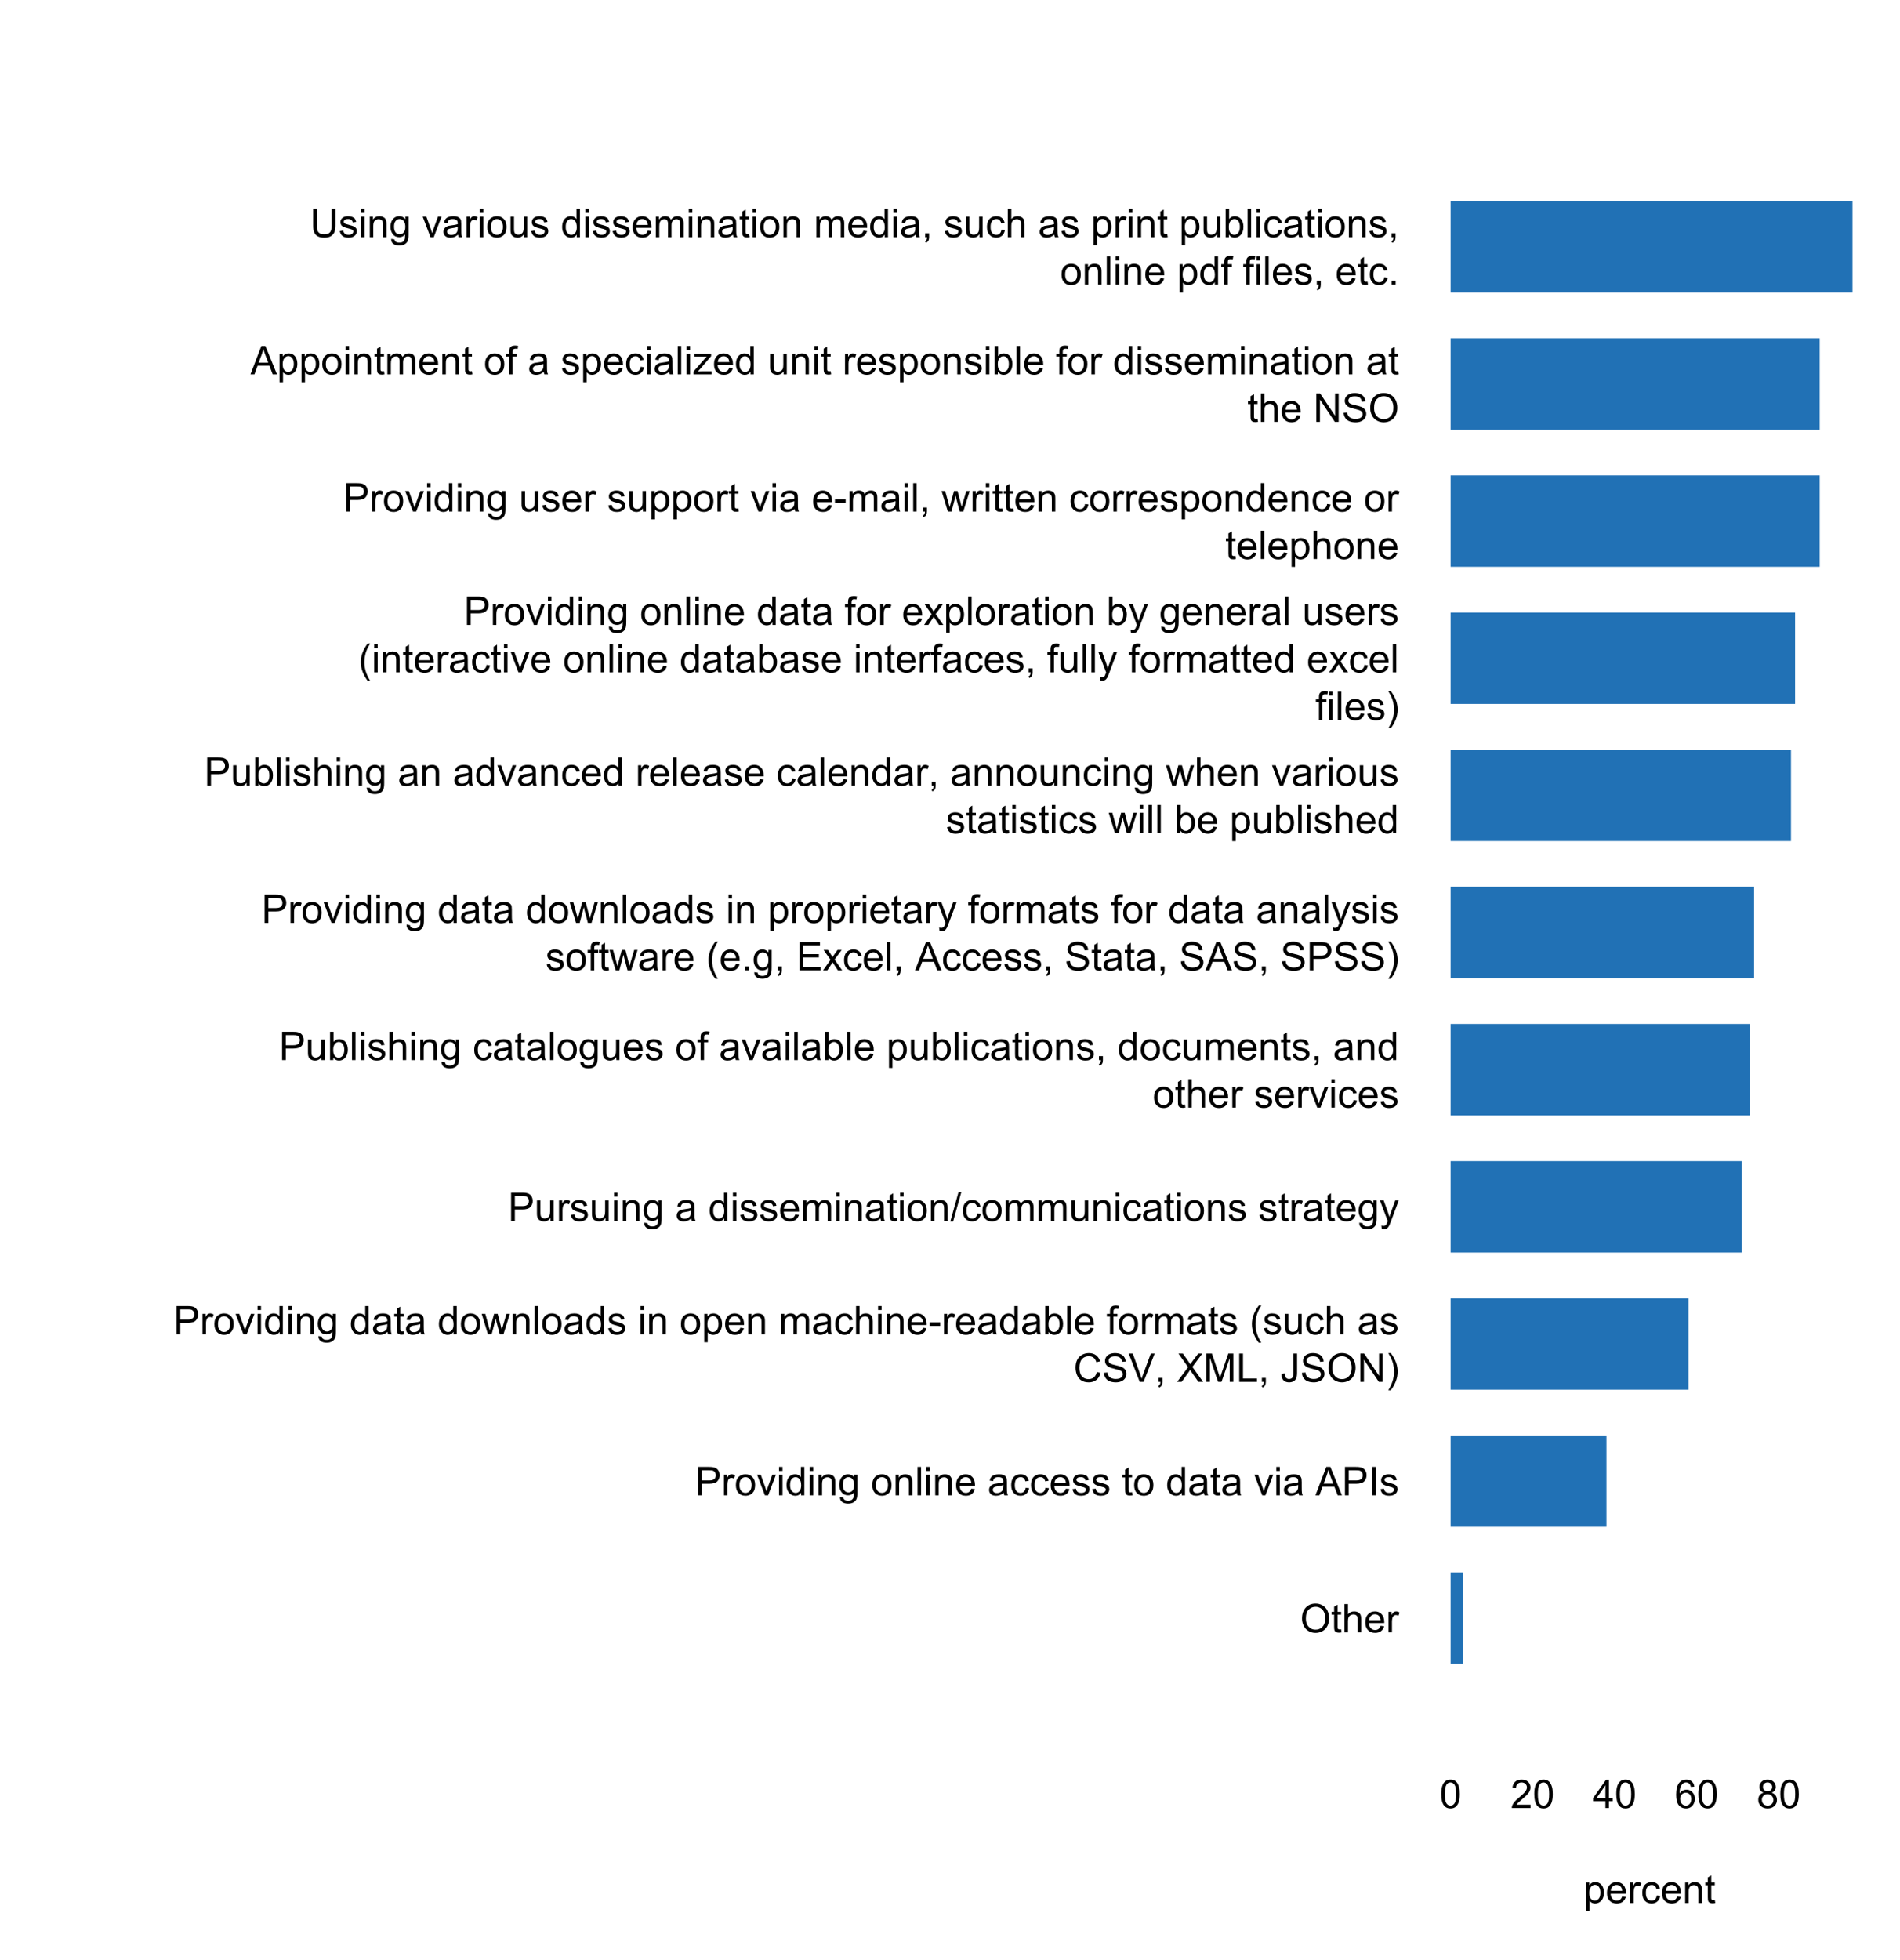 <?xml version="1.0" encoding="UTF-8"?>
<svg xmlns="http://www.w3.org/2000/svg" xmlns:xlink="http://www.w3.org/1999/xlink" width="576pt" height="594pt" viewBox="0 0 576 594" version="1.1">
<defs>
<g>
<symbol overflow="visible" id="glyph0-0">
<path style="stroke:none;" d="M 1.5 0 L 1.5 -7.5 L 7.5 -7.5 L 7.5 0 Z M 1.688 -0.188 L 7.312 -0.188 L 7.312 -7.312 L 1.688 -7.312 Z M 1.688 -0.188 "/>
</symbol>
<symbol overflow="visible" id="glyph0-1">
<path style="stroke:none;" d="M 0.578 -4.184 C 0.574 -5.605 0.957 -6.719 1.727 -7.531 C 2.488 -8.336 3.477 -8.742 4.695 -8.742 C 5.484 -8.742 6.199 -8.551 6.836 -8.172 C 7.473 -7.793 7.957 -7.266 8.293 -6.586 C 8.625 -5.906 8.793 -5.137 8.797 -4.281 C 8.793 -3.41 8.617 -2.633 8.27 -1.945 C 7.914 -1.258 7.418 -0.734 6.773 -0.383 C 6.125 -0.027 5.43 0.145 4.688 0.148 C 3.879 0.145 3.156 -0.047 2.52 -0.438 C 1.879 -0.824 1.395 -1.359 1.07 -2.039 C 0.738 -2.715 0.574 -3.43 0.578 -4.184 Z M 1.75 -4.164 C 1.746 -3.129 2.023 -2.312 2.586 -1.719 C 3.141 -1.121 3.84 -0.824 4.68 -0.828 C 5.535 -0.824 6.238 -1.125 6.793 -1.73 C 7.344 -2.328 7.621 -3.184 7.625 -4.289 C 7.621 -4.984 7.504 -5.594 7.27 -6.117 C 7.031 -6.641 6.684 -7.043 6.23 -7.332 C 5.77 -7.617 5.262 -7.762 4.699 -7.766 C 3.895 -7.762 3.199 -7.484 2.621 -6.934 C 2.035 -6.379 1.746 -5.457 1.75 -4.164 Z M 1.75 -4.164 "/>
</symbol>
<symbol overflow="visible" id="glyph0-2">
<path style="stroke:none;" d="M 3.094 -0.945 L 3.246 -0.012 C 2.949 0.051 2.684 0.082 2.449 0.082 C 2.066 0.082 1.77 0.023 1.559 -0.098 C 1.348 -0.219 1.199 -0.379 1.113 -0.578 C 1.027 -0.773 0.984 -1.188 0.984 -1.82 L 0.984 -5.402 L 0.211 -5.402 L 0.211 -6.223 L 0.984 -6.223 L 0.984 -7.766 L 2.031 -8.398 L 2.031 -6.223 L 3.094 -6.223 L 3.094 -5.402 L 2.031 -5.402 L 2.031 -1.766 C 2.027 -1.461 2.047 -1.27 2.086 -1.184 C 2.125 -1.098 2.184 -1.027 2.27 -0.977 C 2.352 -0.926 2.473 -0.902 2.633 -0.902 C 2.742 -0.902 2.898 -0.914 3.094 -0.945 Z M 3.094 -0.945 "/>
</symbol>
<symbol overflow="visible" id="glyph0-3">
<path style="stroke:none;" d="M 0.789 0 L 0.789 -8.59 L 1.844 -8.59 L 1.844 -5.508 C 2.336 -6.078 2.957 -6.363 3.711 -6.363 C 4.164 -6.363 4.566 -6.27 4.91 -6.09 C 5.25 -5.906 5.492 -5.656 5.641 -5.34 C 5.785 -5.016 5.859 -4.551 5.859 -3.945 L 5.859 0 L 4.805 0 L 4.805 -3.945 C 4.805 -4.469 4.688 -4.852 4.461 -5.094 C 4.227 -5.328 3.906 -5.449 3.492 -5.453 C 3.18 -5.449 2.883 -5.367 2.609 -5.211 C 2.328 -5.047 2.133 -4.828 2.02 -4.551 C 1.898 -4.273 1.84 -3.891 1.844 -3.406 L 1.844 0 Z M 0.789 0 "/>
</symbol>
<symbol overflow="visible" id="glyph0-4">
<path style="stroke:none;" d="M 5.051 -2.004 L 6.141 -1.867 C 5.969 -1.23 5.648 -0.738 5.184 -0.387 C 4.719 -0.035 4.125 0.141 3.406 0.141 C 2.492 0.141 1.77 -0.137 1.238 -0.699 C 0.699 -1.254 0.434 -2.043 0.438 -3.059 C 0.434 -4.105 0.703 -4.918 1.246 -5.496 C 1.781 -6.074 2.48 -6.363 3.344 -6.363 C 4.176 -6.363 4.855 -6.078 5.383 -5.512 C 5.91 -4.945 6.176 -4.148 6.176 -3.125 C 6.176 -3.059 6.172 -2.965 6.172 -2.844 L 1.531 -2.844 C 1.562 -2.156 1.758 -1.633 2.109 -1.27 C 2.457 -0.906 2.891 -0.727 3.41 -0.727 C 3.797 -0.727 4.125 -0.828 4.402 -1.031 C 4.672 -1.234 4.891 -1.559 5.051 -2.004 Z M 1.586 -3.711 L 5.062 -3.711 C 5.016 -4.227 4.883 -4.621 4.664 -4.887 C 4.328 -5.293 3.891 -5.496 3.359 -5.496 C 2.871 -5.496 2.465 -5.332 2.137 -5.008 C 1.805 -4.684 1.621 -4.25 1.586 -3.711 Z M 1.586 -3.711 "/>
</symbol>
<symbol overflow="visible" id="glyph0-5">
<path style="stroke:none;" d="M 0.781 0 L 0.781 -6.223 L 1.727 -6.223 L 1.727 -5.281 C 1.969 -5.719 2.191 -6.012 2.398 -6.152 C 2.602 -6.293 2.828 -6.363 3.078 -6.363 C 3.43 -6.363 3.793 -6.25 4.16 -6.023 L 3.797 -5.047 C 3.539 -5.195 3.281 -5.273 3.023 -5.273 C 2.793 -5.273 2.586 -5.203 2.402 -5.066 C 2.215 -4.926 2.082 -4.734 2.008 -4.488 C 1.891 -4.113 1.832 -3.703 1.836 -3.258 L 1.836 0 Z M 0.781 0 "/>
</symbol>
<symbol overflow="visible" id="glyph0-6">
<path style="stroke:none;" d="M 0.926 0 L 0.926 -8.59 L 4.164 -8.59 C 4.734 -8.59 5.172 -8.562 5.473 -8.508 C 5.895 -8.438 6.246 -8.301 6.531 -8.105 C 6.816 -7.906 7.047 -7.633 7.223 -7.277 C 7.395 -6.918 7.48 -6.527 7.484 -6.105 C 7.48 -5.371 7.25 -4.75 6.785 -4.25 C 6.316 -3.742 5.477 -3.492 4.266 -3.492 L 2.062 -3.492 L 2.062 0 Z M 2.062 -4.508 L 4.281 -4.508 C 5.012 -4.504 5.535 -4.641 5.848 -4.918 C 6.156 -5.188 6.309 -5.574 6.312 -6.07 C 6.309 -6.43 6.219 -6.734 6.039 -6.992 C 5.855 -7.242 5.617 -7.414 5.32 -7.5 C 5.125 -7.551 4.77 -7.574 4.258 -7.578 L 2.062 -7.578 Z M 2.062 -4.508 "/>
</symbol>
<symbol overflow="visible" id="glyph0-7">
<path style="stroke:none;" d="M 0.398 -3.109 C 0.398 -4.262 0.719 -5.117 1.359 -5.672 C 1.895 -6.133 2.547 -6.363 3.316 -6.363 C 4.172 -6.363 4.871 -6.082 5.414 -5.52 C 5.953 -4.957 6.223 -4.184 6.227 -3.199 C 6.223 -2.398 6.102 -1.766 5.867 -1.309 C 5.625 -0.848 5.277 -0.492 4.82 -0.238 C 4.359 0.016 3.859 0.141 3.316 0.141 C 2.441 0.141 1.734 -0.137 1.203 -0.695 C 0.664 -1.254 0.398 -2.059 0.398 -3.109 Z M 1.484 -3.109 C 1.48 -2.309 1.656 -1.711 2.004 -1.32 C 2.348 -0.922 2.785 -0.727 3.316 -0.727 C 3.84 -0.727 4.273 -0.926 4.621 -1.324 C 4.969 -1.723 5.145 -2.328 5.145 -3.148 C 5.145 -3.914 4.969 -4.496 4.617 -4.895 C 4.266 -5.289 3.832 -5.488 3.316 -5.492 C 2.785 -5.488 2.348 -5.293 2.004 -4.898 C 1.656 -4.5 1.48 -3.902 1.484 -3.109 Z M 1.484 -3.109 "/>
</symbol>
<symbol overflow="visible" id="glyph0-8">
<path style="stroke:none;" d="M 2.52 0 L 0.152 -6.223 L 1.266 -6.223 L 2.602 -2.496 C 2.746 -2.09 2.879 -1.672 3 -1.242 C 3.094 -1.57 3.223 -1.965 3.391 -2.426 L 4.773 -6.223 L 5.859 -6.223 L 3.504 0 Z M 2.52 0 "/>
</symbol>
<symbol overflow="visible" id="glyph0-9">
<path style="stroke:none;" d="M 0.797 -7.375 L 0.797 -8.59 L 1.852 -8.59 L 1.852 -7.375 Z M 0.797 0 L 0.797 -6.223 L 1.852 -6.223 L 1.852 0 Z M 0.797 0 "/>
</symbol>
<symbol overflow="visible" id="glyph0-10">
<path style="stroke:none;" d="M 4.828 0 L 4.828 -0.785 C 4.43 -0.168 3.848 0.141 3.086 0.141 C 2.59 0.141 2.133 0.004 1.719 -0.27 C 1.297 -0.543 0.977 -0.922 0.75 -1.414 C 0.523 -1.898 0.41 -2.465 0.41 -3.105 C 0.41 -3.727 0.512 -4.289 0.719 -4.797 C 0.926 -5.301 1.238 -5.688 1.652 -5.957 C 2.066 -6.227 2.527 -6.363 3.039 -6.363 C 3.41 -6.363 3.746 -6.281 4.043 -6.125 C 4.336 -5.965 4.574 -5.762 4.758 -5.508 L 4.758 -8.59 L 5.805 -8.59 L 5.805 0 Z M 1.492 -3.105 C 1.488 -2.309 1.656 -1.711 1.996 -1.316 C 2.328 -0.922 2.727 -0.727 3.188 -0.727 C 3.648 -0.727 4.039 -0.914 4.359 -1.293 C 4.68 -1.668 4.84 -2.242 4.844 -3.016 C 4.84 -3.867 4.676 -4.492 4.352 -4.895 C 4.02 -5.289 3.617 -5.488 3.141 -5.492 C 2.672 -5.488 2.277 -5.297 1.965 -4.918 C 1.645 -4.531 1.488 -3.93 1.492 -3.105 Z M 1.492 -3.105 "/>
</symbol>
<symbol overflow="visible" id="glyph0-11">
<path style="stroke:none;" d="M 0.789 0 L 0.789 -6.223 L 1.742 -6.223 L 1.742 -5.336 C 2.195 -6.02 2.855 -6.363 3.719 -6.363 C 4.09 -6.363 4.434 -6.293 4.754 -6.16 C 5.066 -6.023 5.305 -5.848 5.461 -5.633 C 5.617 -5.41 5.727 -5.152 5.789 -4.852 C 5.828 -4.656 5.848 -4.312 5.848 -3.828 L 5.848 0 L 4.793 0 L 4.793 -3.785 C 4.793 -4.215 4.75 -4.535 4.668 -4.75 C 4.586 -4.961 4.441 -5.129 4.234 -5.258 C 4.023 -5.383 3.777 -5.449 3.5 -5.449 C 3.047 -5.449 2.66 -5.305 2.332 -5.02 C 2.004 -4.734 1.84 -4.195 1.844 -3.398 L 1.844 0 Z M 0.789 0 "/>
</symbol>
<symbol overflow="visible" id="glyph0-12">
<path style="stroke:none;" d="M 0.598 0.516 L 1.625 0.668 C 1.664 0.98 1.785 1.211 1.98 1.359 C 2.242 1.555 2.598 1.652 3.055 1.652 C 3.539 1.652 3.918 1.555 4.184 1.359 C 4.449 1.164 4.629 0.891 4.723 0.539 C 4.777 0.324 4.801 -0.125 4.797 -0.812 C 4.336 -0.27 3.762 0 3.078 0 C 2.219 0 1.559 -0.309 1.09 -0.926 C 0.621 -1.543 0.387 -2.281 0.387 -3.148 C 0.387 -3.738 0.492 -4.285 0.707 -4.789 C 0.922 -5.289 1.234 -5.68 1.645 -5.953 C 2.051 -6.227 2.531 -6.363 3.082 -6.363 C 3.816 -6.363 4.422 -6.066 4.898 -5.473 L 4.898 -6.223 L 5.871 -6.223 L 5.871 -0.844 C 5.871 0.125 5.77 0.809 5.574 1.215 C 5.375 1.613 5.062 1.934 4.637 2.172 C 4.207 2.402 3.684 2.52 3.059 2.523 C 2.316 2.52 1.715 2.352 1.258 2.023 C 0.801 1.688 0.582 1.188 0.598 0.516 Z M 1.469 -3.223 C 1.465 -2.406 1.629 -1.809 1.957 -1.438 C 2.281 -1.059 2.688 -0.871 3.176 -0.875 C 3.66 -0.871 4.066 -1.059 4.395 -1.434 C 4.723 -1.805 4.887 -2.391 4.887 -3.188 C 4.887 -3.945 4.715 -4.52 4.379 -4.91 C 4.039 -5.297 3.633 -5.488 3.156 -5.492 C 2.684 -5.488 2.285 -5.297 1.961 -4.918 C 1.629 -4.535 1.465 -3.973 1.469 -3.223 Z M 1.469 -3.223 "/>
</symbol>
<symbol overflow="visible" id="glyph0-13">
<path style="stroke:none;" d=""/>
</symbol>
<symbol overflow="visible" id="glyph0-14">
<path style="stroke:none;" d="M 0.766 0 L 0.766 -8.59 L 1.82 -8.59 L 1.82 0 Z M 0.766 0 "/>
</symbol>
<symbol overflow="visible" id="glyph0-15">
<path style="stroke:none;" d="M 4.852 -0.766 C 4.461 -0.434 4.082 -0.199 3.723 -0.062 C 3.355 0.074 2.969 0.141 2.562 0.141 C 1.875 0.141 1.352 -0.023 0.984 -0.359 C 0.617 -0.688 0.434 -1.117 0.434 -1.641 C 0.434 -1.945 0.5 -2.223 0.641 -2.473 C 0.777 -2.723 0.961 -2.926 1.188 -3.082 C 1.41 -3.234 1.664 -3.348 1.945 -3.43 C 2.152 -3.477 2.465 -3.531 2.883 -3.586 C 3.734 -3.688 4.359 -3.809 4.766 -3.949 C 4.766 -4.09 4.77 -4.18 4.77 -4.227 C 4.77 -4.648 4.668 -4.953 4.469 -5.133 C 4.199 -5.371 3.801 -5.488 3.27 -5.492 C 2.77 -5.488 2.402 -5.402 2.168 -5.23 C 1.934 -5.055 1.758 -4.746 1.648 -4.305 L 0.617 -4.445 C 0.707 -4.887 0.863 -5.242 1.078 -5.516 C 1.289 -5.781 1.598 -5.992 2.008 -6.141 C 2.41 -6.289 2.883 -6.363 3.422 -6.363 C 3.953 -6.363 4.383 -6.301 4.715 -6.176 C 5.047 -6.051 5.293 -5.891 5.449 -5.703 C 5.605 -5.512 5.715 -5.273 5.777 -4.984 C 5.809 -4.805 5.824 -4.48 5.828 -4.016 L 5.828 -2.609 C 5.824 -1.625 5.848 -1.004 5.895 -0.746 C 5.941 -0.484 6.031 -0.238 6.164 0 L 5.062 0 C 4.953 -0.219 4.883 -0.473 4.852 -0.766 Z M 4.766 -3.125 C 4.375 -2.965 3.801 -2.832 3.039 -2.727 C 2.605 -2.66 2.301 -2.59 2.121 -2.516 C 1.941 -2.434 1.801 -2.32 1.703 -2.172 C 1.605 -2.02 1.559 -1.852 1.559 -1.672 C 1.559 -1.387 1.664 -1.152 1.875 -0.969 C 2.086 -0.777 2.398 -0.684 2.812 -0.688 C 3.219 -0.684 3.578 -0.773 3.895 -0.953 C 4.211 -1.129 4.445 -1.371 4.594 -1.68 C 4.707 -1.918 4.762 -2.27 4.766 -2.734 Z M 4.766 -3.125 "/>
</symbol>
<symbol overflow="visible" id="glyph0-16">
<path style="stroke:none;" d="M 4.852 -2.281 L 5.891 -2.145 C 5.773 -1.426 5.484 -0.863 5.02 -0.465 C 4.551 -0.059 3.977 0.141 3.297 0.141 C 2.445 0.141 1.762 -0.137 1.246 -0.695 C 0.727 -1.25 0.469 -2.047 0.469 -3.086 C 0.469 -3.754 0.578 -4.344 0.801 -4.852 C 1.023 -5.355 1.363 -5.73 1.816 -5.984 C 2.27 -6.234 2.766 -6.363 3.305 -6.363 C 3.98 -6.363 4.531 -6.191 4.965 -5.848 C 5.391 -5.504 5.668 -5.02 5.789 -4.395 L 4.766 -4.234 C 4.664 -4.652 4.492 -4.969 4.246 -5.18 C 3.996 -5.391 3.695 -5.496 3.344 -5.496 C 2.809 -5.496 2.379 -5.305 2.051 -4.922 C 1.719 -4.539 1.551 -3.938 1.555 -3.117 C 1.551 -2.281 1.711 -1.672 2.035 -1.293 C 2.352 -0.914 2.77 -0.727 3.289 -0.727 C 3.695 -0.727 4.043 -0.852 4.324 -1.105 C 4.602 -1.359 4.777 -1.75 4.852 -2.281 Z M 4.852 -2.281 "/>
</symbol>
<symbol overflow="visible" id="glyph0-17">
<path style="stroke:none;" d="M 0.367 -1.859 L 1.414 -2.023 C 1.469 -1.602 1.633 -1.281 1.902 -1.059 C 2.168 -0.836 2.543 -0.727 3.023 -0.727 C 3.508 -0.727 3.867 -0.824 4.102 -1.023 C 4.336 -1.219 4.453 -1.449 4.453 -1.719 C 4.453 -1.953 4.348 -2.141 4.141 -2.281 C 3.996 -2.371 3.637 -2.492 3.062 -2.637 C 2.289 -2.832 1.754 -3 1.457 -3.145 C 1.156 -3.285 0.93 -3.48 0.777 -3.734 C 0.621 -3.984 0.543 -4.266 0.547 -4.57 C 0.543 -4.844 0.605 -5.098 0.734 -5.34 C 0.859 -5.574 1.035 -5.773 1.254 -5.93 C 1.418 -6.047 1.641 -6.148 1.926 -6.234 C 2.207 -6.32 2.512 -6.363 2.836 -6.363 C 3.324 -6.363 3.75 -6.293 4.121 -6.152 C 4.488 -6.012 4.762 -5.82 4.938 -5.578 C 5.113 -5.336 5.234 -5.016 5.305 -4.617 L 4.273 -4.477 C 4.223 -4.797 4.086 -5.047 3.863 -5.227 C 3.637 -5.406 3.32 -5.496 2.914 -5.496 C 2.426 -5.496 2.082 -5.414 1.875 -5.254 C 1.664 -5.094 1.559 -4.906 1.562 -4.695 C 1.559 -4.555 1.602 -4.434 1.695 -4.324 C 1.773 -4.211 1.91 -4.117 2.098 -4.043 C 2.203 -4.004 2.512 -3.914 3.031 -3.773 C 3.773 -3.574 4.293 -3.41 4.59 -3.285 C 4.879 -3.156 5.113 -2.973 5.285 -2.73 C 5.453 -2.488 5.535 -2.188 5.539 -1.828 C 5.535 -1.477 5.434 -1.145 5.23 -0.832 C 5.023 -0.52 4.727 -0.277 4.34 -0.113 C 3.953 0.059 3.516 0.141 3.031 0.141 C 2.219 0.141 1.602 -0.027 1.18 -0.363 C 0.754 -0.699 0.484 -1.195 0.367 -1.859 Z M 0.367 -1.859 "/>
</symbol>
<symbol overflow="visible" id="glyph0-18">
<path style="stroke:none;" d="M -0.016 0 L 3.281 -8.59 L 4.508 -8.59 L 8.023 0 L 6.727 0 L 5.727 -2.602 L 2.133 -2.602 L 1.188 0 Z M 2.461 -3.527 L 5.375 -3.527 L 4.477 -5.906 C 4.203 -6.629 4 -7.223 3.867 -7.688 C 3.758 -7.133 3.602 -6.586 3.406 -6.047 Z M 2.461 -3.527 "/>
</symbol>
<symbol overflow="visible" id="glyph0-19">
<path style="stroke:none;" d="M 1.117 0 L 1.117 -8.59 L 2.258 -8.59 L 2.258 0 Z M 1.117 0 "/>
</symbol>
<symbol overflow="visible" id="glyph0-20">
<path style="stroke:none;" d="M 1.938 0 L 0.035 -6.223 L 1.125 -6.223 L 2.117 -2.633 L 2.484 -1.297 C 2.5 -1.359 2.605 -1.789 2.805 -2.578 L 3.797 -6.223 L 4.883 -6.223 L 5.812 -2.613 L 6.125 -1.422 L 6.48 -2.625 L 7.547 -6.223 L 8.57 -6.223 L 6.625 0 L 5.531 0 L 4.539 -3.727 L 4.301 -4.789 L 3.039 0 Z M 1.938 0 "/>
</symbol>
<symbol overflow="visible" id="glyph0-21">
<path style="stroke:none;" d="M 0.789 2.383 L 0.789 -6.223 L 1.75 -6.223 L 1.75 -5.414 C 1.977 -5.73 2.234 -5.965 2.52 -6.125 C 2.801 -6.281 3.145 -6.363 3.555 -6.363 C 4.082 -6.363 4.551 -6.227 4.961 -5.953 C 5.363 -5.68 5.672 -5.293 5.883 -4.793 C 6.09 -4.293 6.191 -3.746 6.195 -3.156 C 6.191 -2.52 6.078 -1.945 5.852 -1.438 C 5.621 -0.922 5.289 -0.531 4.855 -0.266 C 4.418 0.008 3.961 0.141 3.48 0.141 C 3.129 0.141 2.812 0.066 2.535 -0.082 C 2.254 -0.23 2.023 -0.418 1.844 -0.645 L 1.844 2.383 Z M 1.746 -3.078 C 1.746 -2.273 1.906 -1.684 2.23 -1.301 C 2.555 -0.918 2.949 -0.727 3.41 -0.727 C 3.879 -0.727 4.277 -0.922 4.613 -1.32 C 4.945 -1.711 5.113 -2.328 5.117 -3.164 C 5.113 -3.953 4.949 -4.547 4.625 -4.945 C 4.297 -5.34 3.91 -5.535 3.457 -5.539 C 3.004 -5.535 2.605 -5.324 2.262 -4.906 C 1.918 -4.484 1.746 -3.875 1.746 -3.078 Z M 1.746 -3.078 "/>
</symbol>
<symbol overflow="visible" id="glyph0-22">
<path style="stroke:none;" d="M 0.789 0 L 0.789 -6.223 L 1.734 -6.223 L 1.734 -5.352 C 1.93 -5.648 2.188 -5.895 2.512 -6.082 C 2.836 -6.27 3.207 -6.363 3.621 -6.363 C 4.082 -6.363 4.457 -6.266 4.754 -6.074 C 5.043 -5.883 5.254 -5.617 5.379 -5.273 C 5.871 -6 6.512 -6.363 7.301 -6.363 C 7.918 -6.363 8.391 -6.191 8.723 -5.848 C 9.055 -5.504 9.223 -4.977 9.223 -4.273 L 9.223 0 L 8.172 0 L 8.172 -3.922 C 8.168 -4.34 8.133 -4.645 8.07 -4.832 C 8 -5.016 7.879 -5.164 7.699 -5.277 C 7.52 -5.391 7.309 -5.449 7.066 -5.449 C 6.629 -5.449 6.266 -5.301 5.977 -5.012 C 5.688 -4.719 5.543 -4.254 5.543 -3.617 L 5.543 0 L 4.488 0 L 4.488 -4.043 C 4.488 -4.512 4.402 -4.863 4.23 -5.098 C 4.059 -5.332 3.777 -5.449 3.387 -5.449 C 3.09 -5.449 2.812 -5.371 2.562 -5.215 C 2.309 -5.059 2.129 -4.828 2.016 -4.527 C 1.898 -4.227 1.84 -3.793 1.844 -3.227 L 1.844 0 Z M 0.789 0 "/>
</symbol>
<symbol overflow="visible" id="glyph0-23">
<path style="stroke:none;" d="M 0.383 -2.578 L 0.383 -3.641 L 3.621 -3.641 L 3.621 -2.578 Z M 0.383 -2.578 "/>
</symbol>
<symbol overflow="visible" id="glyph0-24">
<path style="stroke:none;" d="M 1.766 0 L 0.785 0 L 0.785 -8.59 L 1.84 -8.59 L 1.84 -5.523 C 2.285 -6.082 2.852 -6.363 3.547 -6.363 C 3.922 -6.363 4.285 -6.285 4.629 -6.129 C 4.973 -5.973 5.254 -5.754 5.473 -5.48 C 5.691 -5.199 5.863 -4.863 5.992 -4.469 C 6.113 -4.074 6.176 -3.652 6.18 -3.203 C 6.176 -2.137 5.914 -1.312 5.391 -0.73 C 4.863 -0.148 4.23 0.141 3.492 0.141 C 2.758 0.141 2.18 -0.164 1.766 -0.781 Z M 1.75 -3.156 C 1.746 -2.41 1.848 -1.871 2.055 -1.539 C 2.387 -0.996 2.836 -0.727 3.406 -0.727 C 3.859 -0.727 4.258 -0.926 4.598 -1.328 C 4.93 -1.727 5.098 -2.324 5.102 -3.117 C 5.098 -3.93 4.938 -4.527 4.617 -4.914 C 4.297 -5.301 3.906 -5.496 3.453 -5.496 C 2.984 -5.496 2.586 -5.293 2.254 -4.895 C 1.914 -4.492 1.746 -3.914 1.75 -3.156 Z M 1.75 -3.156 "/>
</symbol>
<symbol overflow="visible" id="glyph0-25">
<path style="stroke:none;" d="M 1.043 0 L 1.043 -5.402 L 0.109 -5.402 L 0.109 -6.223 L 1.043 -6.223 L 1.043 -6.883 C 1.043 -7.301 1.078 -7.613 1.156 -7.816 C 1.25 -8.09 1.43 -8.309 1.688 -8.48 C 1.945 -8.645 2.305 -8.73 2.766 -8.734 C 3.062 -8.73 3.391 -8.695 3.75 -8.633 L 3.594 -7.711 C 3.371 -7.75 3.164 -7.77 2.969 -7.77 C 2.648 -7.77 2.422 -7.699 2.293 -7.562 C 2.156 -7.426 2.09 -7.172 2.094 -6.797 L 2.094 -6.223 L 3.305 -6.223 L 3.305 -5.402 L 2.094 -5.402 L 2.094 0 Z M 1.043 0 "/>
</symbol>
<symbol overflow="visible" id="glyph0-26">
<path style="stroke:none;" d="M 2.805 2.523 C 2.223 1.785 1.73 0.93 1.328 -0.055 C 0.926 -1.035 0.727 -2.055 0.727 -3.109 C 0.727 -4.039 0.875 -4.93 1.18 -5.781 C 1.523 -6.77 2.066 -7.754 2.805 -8.734 L 3.562 -8.734 C 3.086 -7.918 2.773 -7.34 2.625 -6.996 C 2.383 -6.457 2.195 -5.895 2.062 -5.309 C 1.895 -4.574 1.809 -3.84 1.812 -3.105 C 1.809 -1.227 2.395 0.648 3.562 2.523 Z M 2.805 2.523 "/>
</symbol>
<symbol overflow="visible" id="glyph0-27">
<path style="stroke:none;" d="M 4.867 0 L 4.867 -0.914 C 4.379 -0.211 3.723 0.141 2.895 0.141 C 2.527 0.141 2.184 0.07 1.867 -0.07 C 1.547 -0.211 1.309 -0.387 1.156 -0.602 C 1 -0.812 0.895 -1.074 0.832 -1.383 C 0.785 -1.59 0.762 -1.918 0.766 -2.367 L 0.766 -6.223 L 1.82 -6.223 L 1.82 -2.773 C 1.816 -2.219 1.84 -1.848 1.887 -1.656 C 1.949 -1.379 2.09 -1.16 2.309 -1.004 C 2.523 -0.84 2.789 -0.762 3.105 -0.766 C 3.418 -0.762 3.715 -0.844 3.996 -1.008 C 4.273 -1.172 4.469 -1.391 4.586 -1.672 C 4.699 -1.949 4.758 -2.355 4.758 -2.891 L 4.758 -6.223 L 5.812 -6.223 L 5.812 0 Z M 4.867 0 "/>
</symbol>
<symbol overflow="visible" id="glyph0-28">
<path style="stroke:none;" d="M 7.055 -3.012 L 8.191 -2.727 C 7.953 -1.789 7.523 -1.078 6.906 -0.586 C 6.285 -0.098 5.527 0.145 4.633 0.148 C 3.707 0.145 2.953 -0.039 2.375 -0.418 C 1.793 -0.793 1.352 -1.34 1.051 -2.055 C 0.746 -2.77 0.598 -3.539 0.598 -4.359 C 0.598 -5.254 0.766 -6.031 1.109 -6.699 C 1.449 -7.363 1.938 -7.871 2.57 -8.215 C 3.199 -8.559 3.895 -8.73 4.652 -8.734 C 5.512 -8.73 6.234 -8.512 6.82 -8.078 C 7.406 -7.637 7.812 -7.023 8.047 -6.234 L 6.926 -5.969 C 6.723 -6.59 6.434 -7.047 6.059 -7.336 C 5.68 -7.621 5.203 -7.762 4.629 -7.766 C 3.969 -7.762 3.414 -7.605 2.973 -7.289 C 2.527 -6.969 2.219 -6.543 2.039 -6.012 C 1.859 -5.48 1.77 -4.93 1.77 -4.367 C 1.77 -3.633 1.875 -2.996 2.086 -2.449 C 2.297 -1.902 2.629 -1.496 3.082 -1.23 C 3.531 -0.961 4.016 -0.824 4.539 -0.828 C 5.176 -0.824 5.715 -1.008 6.156 -1.379 C 6.598 -1.742 6.898 -2.289 7.055 -3.012 Z M 7.055 -3.012 "/>
</symbol>
<symbol overflow="visible" id="glyph0-29">
<path style="stroke:none;" d="M 0.539 -2.758 L 1.609 -2.852 C 1.66 -2.422 1.777 -2.07 1.965 -1.797 C 2.145 -1.52 2.434 -1.297 2.828 -1.129 C 3.215 -0.957 3.656 -0.871 4.148 -0.875 C 4.578 -0.871 4.961 -0.938 5.297 -1.066 C 5.629 -1.191 5.875 -1.367 6.039 -1.594 C 6.199 -1.82 6.281 -2.066 6.281 -2.332 C 6.281 -2.598 6.203 -2.832 6.047 -3.035 C 5.891 -3.238 5.633 -3.406 5.273 -3.547 C 5.043 -3.633 4.531 -3.773 3.746 -3.965 C 2.953 -4.152 2.402 -4.332 2.086 -4.5 C 1.672 -4.711 1.363 -4.977 1.168 -5.297 C 0.965 -5.617 0.867 -5.973 0.867 -6.367 C 0.867 -6.801 0.988 -7.207 1.234 -7.582 C 1.48 -7.957 1.84 -8.242 2.312 -8.441 C 2.785 -8.633 3.312 -8.73 3.891 -8.734 C 4.523 -8.73 5.082 -8.629 5.574 -8.426 C 6.059 -8.223 6.434 -7.922 6.695 -7.523 C 6.957 -7.125 7.098 -6.672 7.117 -6.172 L 6.031 -6.086 C 5.969 -6.629 5.77 -7.039 5.434 -7.316 C 5.094 -7.594 4.598 -7.734 3.938 -7.734 C 3.25 -7.734 2.746 -7.605 2.434 -7.355 C 2.113 -7.098 1.957 -6.797 1.961 -6.445 C 1.957 -6.137 2.07 -5.883 2.297 -5.684 C 2.516 -5.48 3.086 -5.273 4.012 -5.07 C 4.934 -4.859 5.566 -4.68 5.914 -4.523 C 6.41 -4.293 6.781 -4 7.02 -3.648 C 7.254 -3.293 7.371 -2.887 7.375 -2.426 C 7.371 -1.969 7.242 -1.535 6.984 -1.133 C 6.723 -0.727 6.344 -0.414 5.855 -0.188 C 5.363 0.035 4.812 0.145 4.203 0.148 C 3.422 0.145 2.77 0.035 2.246 -0.191 C 1.719 -0.414 1.309 -0.754 1.012 -1.215 C 0.711 -1.668 0.555 -2.184 0.539 -2.758 Z M 0.539 -2.758 "/>
</symbol>
<symbol overflow="visible" id="glyph0-30">
<path style="stroke:none;" d="M 3.383 0 L 0.055 -8.59 L 1.281 -8.59 L 3.516 -2.352 C 3.695 -1.848 3.844 -1.379 3.969 -0.945 C 4.094 -1.41 4.25 -1.879 4.43 -2.352 L 6.75 -8.59 L 7.91 -8.59 L 4.547 0 Z M 3.383 0 "/>
</symbol>
<symbol overflow="visible" id="glyph0-31">
<path style="stroke:none;" d="M 1.066 0 L 1.066 -1.203 L 2.266 -1.203 L 2.266 0 C 2.262 0.441 2.184 0.797 2.031 1.07 C 1.871 1.34 1.625 1.551 1.289 1.699 L 0.996 1.25 C 1.215 1.148 1.379 1.004 1.488 0.816 C 1.594 0.621 1.652 0.352 1.664 0 Z M 1.066 0 "/>
</symbol>
<symbol overflow="visible" id="glyph0-32">
<path style="stroke:none;" d="M 0.055 0 L 3.375 -4.477 L 0.445 -8.59 L 1.797 -8.59 L 3.359 -6.387 C 3.68 -5.93 3.91 -5.578 4.047 -5.332 C 4.238 -5.645 4.465 -5.969 4.727 -6.312 L 6.457 -8.59 L 7.695 -8.59 L 4.676 -4.539 L 7.93 0 L 6.523 0 L 4.359 -3.062 C 4.238 -3.238 4.113 -3.43 3.984 -3.641 C 3.789 -3.324 3.652 -3.109 3.574 -2.992 L 1.418 0 Z M 0.055 0 "/>
</symbol>
<symbol overflow="visible" id="glyph0-33">
<path style="stroke:none;" d="M 0.891 0 L 0.891 -8.59 L 2.602 -8.59 L 4.633 -2.508 C 4.816 -1.938 4.953 -1.512 5.047 -1.234 C 5.141 -1.543 5.293 -2.004 5.5 -2.613 L 7.559 -8.59 L 9.086 -8.59 L 9.086 0 L 7.992 0 L 7.992 -7.188 L 5.496 0 L 4.469 0 L 1.984 -7.312 L 1.984 0 Z M 0.891 0 "/>
</symbol>
<symbol overflow="visible" id="glyph0-34">
<path style="stroke:none;" d="M 0.879 0 L 0.879 -8.59 L 2.016 -8.59 L 2.016 -1.016 L 6.246 -1.016 L 6.246 0 Z M 0.879 0 "/>
</symbol>
<symbol overflow="visible" id="glyph0-35">
<path style="stroke:none;" d="M 0.344 -2.438 L 1.371 -2.578 C 1.398 -1.922 1.52 -1.473 1.742 -1.23 C 1.957 -0.988 2.262 -0.867 2.648 -0.867 C 2.934 -0.867 3.18 -0.93 3.387 -1.062 C 3.59 -1.188 3.73 -1.367 3.812 -1.594 C 3.887 -1.82 3.926 -2.18 3.93 -2.672 L 3.93 -8.59 L 5.07 -8.59 L 5.07 -2.734 C 5.066 -2.012 4.98 -1.457 4.809 -1.066 C 4.633 -0.672 4.355 -0.371 3.98 -0.164 C 3.598 0.043 3.156 0.145 2.656 0.148 C 1.898 0.145 1.32 -0.07 0.922 -0.504 C 0.516 -0.938 0.324 -1.582 0.344 -2.438 Z M 0.344 -2.438 "/>
</symbol>
<symbol overflow="visible" id="glyph0-36">
<path style="stroke:none;" d="M 0.914 0 L 0.914 -8.59 L 2.078 -8.59 L 6.594 -1.844 L 6.594 -8.59 L 7.68 -8.59 L 7.68 0 L 6.516 0 L 2.004 -6.75 L 2.004 0 Z M 0.914 0 "/>
</symbol>
<symbol overflow="visible" id="glyph0-37">
<path style="stroke:none;" d="M 1.484 2.523 L 0.727 2.523 C 1.891 0.648 2.473 -1.227 2.477 -3.105 C 2.473 -3.84 2.391 -4.566 2.227 -5.289 C 2.094 -5.875 1.906 -6.438 1.672 -6.977 C 1.516 -7.328 1.203 -7.914 0.727 -8.734 L 1.484 -8.734 C 2.215 -7.754 2.758 -6.77 3.109 -5.781 C 3.41 -4.93 3.562 -4.039 3.562 -3.109 C 3.562 -2.055 3.359 -1.035 2.957 -0.055 C 2.551 0.93 2.059 1.785 1.484 2.523 Z M 1.484 2.523 "/>
</symbol>
<symbol overflow="visible" id="glyph0-38">
<path style="stroke:none;" d="M 0 0.148 L 2.492 -8.734 L 3.336 -8.734 L 0.852 0.148 Z M 0 0.148 "/>
</symbol>
<symbol overflow="visible" id="glyph0-39">
<path style="stroke:none;" d="M 0.742 2.398 L 0.625 1.406 C 0.855 1.469 1.059 1.5 1.23 1.5 C 1.465 1.5 1.652 1.461 1.793 1.383 C 1.934 1.305 2.047 1.195 2.141 1.055 C 2.203 0.949 2.312 0.688 2.461 0.27 C 2.48 0.207 2.512 0.121 2.555 0.012 L 0.195 -6.223 L 1.328 -6.223 L 2.625 -2.617 C 2.789 -2.16 2.938 -1.68 3.078 -1.18 C 3.195 -1.66 3.34 -2.133 3.508 -2.594 L 4.84 -6.223 L 5.895 -6.223 L 3.527 0.105 C 3.273 0.789 3.074 1.258 2.938 1.516 C 2.746 1.863 2.531 2.117 2.293 2.281 C 2.047 2.438 1.758 2.52 1.422 2.523 C 1.215 2.52 0.988 2.477 0.742 2.398 Z M 0.742 2.398 "/>
</symbol>
<symbol overflow="visible" id="glyph0-40">
<path style="stroke:none;" d="M 1.09 0 L 1.09 -1.203 L 2.289 -1.203 L 2.289 0 Z M 1.09 0 "/>
</symbol>
<symbol overflow="visible" id="glyph0-41">
<path style="stroke:none;" d="M 0.949 0 L 0.949 -8.59 L 7.16 -8.59 L 7.16 -7.578 L 2.086 -7.578 L 2.086 -4.945 L 6.836 -4.945 L 6.836 -3.938 L 2.086 -3.938 L 2.086 -1.016 L 7.359 -1.016 L 7.359 0 Z M 0.949 0 "/>
</symbol>
<symbol overflow="visible" id="glyph0-42">
<path style="stroke:none;" d="M 0.086 0 L 2.359 -3.234 L 0.258 -6.223 L 1.578 -6.223 L 2.531 -4.766 C 2.711 -4.484 2.855 -4.254 2.965 -4.066 C 3.137 -4.324 3.293 -4.551 3.438 -4.75 L 4.488 -6.223 L 5.75 -6.223 L 3.598 -3.293 L 5.914 0 L 4.617 0 L 3.34 -1.934 L 3 -2.453 L 1.367 0 Z M 0.086 0 "/>
</symbol>
<symbol overflow="visible" id="glyph0-43">
<path style="stroke:none;" d="M 0.234 0 L 0.234 -0.855 L 4.195 -5.402 C 3.746 -5.379 3.348 -5.367 3.008 -5.367 L 0.469 -5.367 L 0.469 -6.223 L 5.555 -6.223 L 5.555 -5.523 L 2.188 -1.578 L 1.535 -0.855 C 2.004 -0.887 2.445 -0.902 2.867 -0.906 L 5.742 -0.906 L 5.742 0 Z M 0.234 0 "/>
</symbol>
<symbol overflow="visible" id="glyph0-44">
<path style="stroke:none;" d="M 6.562 -8.59 L 7.699 -8.59 L 7.699 -3.625 C 7.699 -2.762 7.602 -2.078 7.406 -1.57 C 7.211 -1.062 6.855 -0.648 6.348 -0.328 C 5.836 -0.012 5.168 0.145 4.344 0.148 C 3.531 0.145 2.875 0.008 2.367 -0.27 C 1.855 -0.547 1.488 -0.945 1.273 -1.473 C 1.051 -1.996 0.941 -2.715 0.945 -3.625 L 0.945 -8.59 L 2.078 -8.59 L 2.078 -3.633 C 2.074 -2.887 2.145 -2.336 2.285 -1.984 C 2.426 -1.629 2.664 -1.355 3 -1.164 C 3.336 -0.973 3.75 -0.879 4.242 -0.879 C 5.078 -0.879 5.672 -1.066 6.027 -1.445 C 6.383 -1.824 6.562 -2.555 6.562 -3.633 Z M 6.562 -8.59 "/>
</symbol>
<symbol overflow="visible" id="glyph0-45">
<path style="stroke:none;" d="M 0.5 -4.234 C 0.496 -5.246 0.602 -6.062 0.812 -6.688 C 1.02 -7.305 1.328 -7.785 1.742 -8.121 C 2.148 -8.457 2.668 -8.625 3.297 -8.625 C 3.758 -8.625 4.164 -8.531 4.512 -8.348 C 4.855 -8.16 5.141 -7.891 5.371 -7.543 C 5.594 -7.191 5.773 -6.766 5.906 -6.266 C 6.035 -5.762 6.098 -5.086 6.102 -4.234 C 6.098 -3.227 5.996 -2.414 5.789 -1.797 C 5.578 -1.176 5.266 -0.695 4.859 -0.359 C 4.445 -0.02 3.926 0.145 3.297 0.148 C 2.465 0.145 1.816 -0.148 1.348 -0.742 C 0.781 -1.457 0.496 -2.621 0.5 -4.234 Z M 1.582 -4.234 C 1.582 -2.824 1.746 -1.887 2.074 -1.418 C 2.402 -0.949 2.809 -0.715 3.297 -0.719 C 3.777 -0.715 4.184 -0.949 4.52 -1.422 C 4.848 -1.887 5.016 -2.824 5.016 -4.234 C 5.016 -5.648 4.848 -6.59 4.52 -7.055 C 4.184 -7.516 3.773 -7.746 3.289 -7.75 C 2.801 -7.746 2.414 -7.543 2.125 -7.137 C 1.762 -6.613 1.582 -5.645 1.582 -4.234 Z M 1.582 -4.234 "/>
</symbol>
<symbol overflow="visible" id="glyph0-46">
<path style="stroke:none;" d="M 6.039 -1.016 L 6.039 0 L 0.363 0 C 0.355 -0.254 0.395 -0.496 0.484 -0.734 C 0.629 -1.117 0.859 -1.5 1.18 -1.875 C 1.492 -2.25 1.953 -2.684 2.562 -3.176 C 3.492 -3.941 4.125 -4.547 4.453 -4.992 C 4.781 -5.438 4.945 -5.859 4.945 -6.266 C 4.945 -6.68 4.793 -7.031 4.496 -7.32 C 4.191 -7.602 3.805 -7.746 3.328 -7.75 C 2.82 -7.746 2.414 -7.594 2.109 -7.293 C 1.805 -6.984 1.648 -6.562 1.648 -6.031 L 0.562 -6.141 C 0.633 -6.945 0.91 -7.559 1.398 -7.988 C 1.879 -8.41 2.531 -8.625 3.352 -8.625 C 4.172 -8.625 4.824 -8.395 5.309 -7.938 C 5.789 -7.48 6.027 -6.914 6.031 -6.242 C 6.027 -5.895 5.957 -5.559 5.82 -5.227 C 5.676 -4.891 5.441 -4.539 5.117 -4.176 C 4.789 -3.805 4.25 -3.301 3.492 -2.664 C 2.859 -2.129 2.453 -1.77 2.273 -1.582 C 2.094 -1.395 1.945 -1.203 1.828 -1.016 Z M 6.039 -1.016 "/>
</symbol>
<symbol overflow="visible" id="glyph0-47">
<path style="stroke:none;" d="M 3.879 0 L 3.879 -2.055 L 0.152 -2.055 L 0.152 -3.023 L 4.07 -8.59 L 4.934 -8.59 L 4.934 -3.023 L 6.094 -3.023 L 6.094 -2.055 L 4.934 -2.055 L 4.934 0 Z M 3.879 -3.023 L 3.879 -6.898 L 1.188 -3.023 Z M 3.879 -3.023 "/>
</symbol>
<symbol overflow="visible" id="glyph0-48">
<path style="stroke:none;" d="M 5.969 -6.484 L 4.922 -6.406 C 4.828 -6.812 4.695 -7.113 4.523 -7.305 C 4.234 -7.605 3.883 -7.758 3.469 -7.758 C 3.133 -7.758 2.836 -7.664 2.586 -7.477 C 2.25 -7.234 1.988 -6.879 1.797 -6.414 C 1.605 -5.949 1.508 -5.289 1.5 -4.43 C 1.754 -4.812 2.062 -5.098 2.434 -5.289 C 2.797 -5.473 3.184 -5.566 3.586 -5.57 C 4.289 -5.566 4.887 -5.309 5.383 -4.793 C 5.875 -4.277 6.121 -3.609 6.125 -2.789 C 6.121 -2.25 6.004 -1.746 5.773 -1.285 C 5.539 -0.82 5.223 -0.469 4.816 -0.223 C 4.41 0.023 3.949 0.145 3.434 0.148 C 2.555 0.145 1.836 -0.176 1.285 -0.82 C 0.727 -1.469 0.449 -2.535 0.453 -4.02 C 0.449 -5.676 0.758 -6.883 1.371 -7.641 C 1.902 -8.297 2.621 -8.625 3.531 -8.625 C 4.207 -8.625 4.762 -8.434 5.195 -8.055 C 5.625 -7.676 5.883 -7.152 5.969 -6.484 Z M 1.664 -2.781 C 1.664 -2.418 1.738 -2.07 1.895 -1.738 C 2.043 -1.406 2.262 -1.152 2.543 -0.98 C 2.82 -0.801 3.109 -0.715 3.414 -0.719 C 3.859 -0.715 4.242 -0.895 4.566 -1.258 C 4.883 -1.613 5.043 -2.102 5.047 -2.727 C 5.043 -3.316 4.887 -3.785 4.57 -4.129 C 4.25 -4.469 3.852 -4.641 3.375 -4.641 C 2.898 -4.641 2.492 -4.469 2.16 -4.129 C 1.828 -3.785 1.664 -3.336 1.664 -2.781 Z M 1.664 -2.781 "/>
</symbol>
<symbol overflow="visible" id="glyph0-49">
<path style="stroke:none;" d="M 2.121 -4.656 C 1.684 -4.816 1.359 -5.047 1.148 -5.344 C 0.938 -5.641 0.832 -5.996 0.832 -6.41 C 0.832 -7.035 1.055 -7.559 1.504 -7.984 C 1.953 -8.41 2.551 -8.625 3.297 -8.625 C 4.043 -8.625 4.648 -8.406 5.109 -7.973 C 5.566 -7.535 5.793 -7.004 5.797 -6.383 C 5.793 -5.977 5.688 -5.629 5.48 -5.34 C 5.27 -5.043 4.953 -4.816 4.531 -4.656 C 5.055 -4.48 5.457 -4.203 5.734 -3.824 C 6.008 -3.438 6.145 -2.98 6.148 -2.453 C 6.145 -1.715 5.887 -1.098 5.367 -0.602 C 4.844 -0.102 4.16 0.145 3.316 0.148 C 2.469 0.145 1.785 -0.102 1.266 -0.605 C 0.742 -1.105 0.48 -1.734 0.484 -2.484 C 0.48 -3.039 0.621 -3.504 0.91 -3.887 C 1.191 -4.262 1.598 -4.52 2.121 -4.656 Z M 1.91 -6.445 C 1.91 -6.039 2.039 -5.707 2.301 -5.449 C 2.562 -5.191 2.902 -5.062 3.32 -5.062 C 3.723 -5.062 4.055 -5.188 4.32 -5.445 C 4.578 -5.695 4.711 -6.012 4.711 -6.387 C 4.711 -6.773 4.574 -7.098 4.309 -7.363 C 4.035 -7.625 3.703 -7.758 3.312 -7.758 C 2.906 -7.758 2.574 -7.629 2.309 -7.371 C 2.043 -7.113 1.91 -6.805 1.91 -6.445 Z M 1.57 -2.477 C 1.57 -2.176 1.641 -1.887 1.785 -1.605 C 1.926 -1.324 2.137 -1.105 2.422 -0.949 C 2.699 -0.793 3.004 -0.715 3.328 -0.719 C 3.832 -0.715 4.246 -0.879 4.578 -1.207 C 4.902 -1.531 5.066 -1.941 5.07 -2.445 C 5.066 -2.945 4.898 -3.367 4.562 -3.703 C 4.223 -4.035 3.801 -4.199 3.293 -4.203 C 2.793 -4.199 2.379 -4.035 2.059 -3.711 C 1.73 -3.379 1.57 -2.969 1.57 -2.477 Z M 1.57 -2.477 "/>
</symbol>
</g>
</defs>
<g id="surface3894">
<rect x="0" y="0" width="576" height="594" style="fill:rgb(100%,100%,100%);fill-opacity:1;stroke:none;"/>
<path style=" stroke:none;fill-rule:nonzero;fill:rgb(12.941%,44.314%,70.98%);fill-opacity:1;" d="M 439.766 504.266 L 443.496 504.266 L 443.496 476.559 L 439.766 476.559 Z M 439.766 504.266 "/>
<path style=" stroke:none;fill-rule:nonzero;fill:rgb(12.941%,44.314%,70.98%);fill-opacity:1;" d="M 439.766 462.703 L 487.008 462.703 L 487.008 434.996 L 439.766 434.996 Z M 439.766 462.703 "/>
<path style=" stroke:none;fill-rule:nonzero;fill:rgb(12.941%,44.314%,70.98%);fill-opacity:1;" d="M 439.766 421.141 L 511.871 421.141 L 511.871 393.434 L 439.766 393.434 Z M 439.766 421.141 "/>
<path style=" stroke:none;fill-rule:nonzero;fill:rgb(12.941%,44.314%,70.98%);fill-opacity:1;" d="M 439.766 379.578 L 528.035 379.578 L 528.035 351.871 L 439.766 351.871 Z M 439.766 379.578 "/>
<path style=" stroke:none;fill-rule:nonzero;fill:rgb(12.941%,44.314%,70.98%);fill-opacity:1;" d="M 439.766 338.016 L 530.52 338.016 L 530.52 310.309 L 439.766 310.309 Z M 439.766 338.016 "/>
<path style=" stroke:none;fill-rule:nonzero;fill:rgb(12.941%,44.314%,70.98%);fill-opacity:1;" d="M 439.766 296.453 L 531.766 296.453 L 531.766 268.746 L 439.766 268.746 Z M 439.766 296.453 "/>
<path style=" stroke:none;fill-rule:nonzero;fill:rgb(12.941%,44.314%,70.98%);fill-opacity:1;" d="M 439.766 254.891 L 542.953 254.891 L 542.953 227.184 L 439.766 227.184 Z M 439.766 254.891 "/>
<path style=" stroke:none;fill-rule:nonzero;fill:rgb(12.941%,44.314%,70.98%);fill-opacity:1;" d="M 439.766 213.328 L 544.195 213.328 L 544.195 185.621 L 439.766 185.621 Z M 439.766 213.328 "/>
<path style=" stroke:none;fill-rule:nonzero;fill:rgb(12.941%,44.314%,70.98%);fill-opacity:1;" d="M 439.766 171.766 L 551.656 171.766 L 551.656 144.059 L 439.766 144.059 Z M 439.766 171.766 "/>
<path style=" stroke:none;fill-rule:nonzero;fill:rgb(12.941%,44.314%,70.98%);fill-opacity:1;" d="M 439.766 130.203 L 551.656 130.203 L 551.656 102.496 L 439.766 102.496 Z M 439.766 130.203 "/>
<path style=" stroke:none;fill-rule:nonzero;fill:rgb(12.941%,44.314%,70.98%);fill-opacity:1;" d="M 439.766 88.641 L 561.602 88.641 L 561.602 60.934 L 439.766 60.934 Z M 439.766 88.641 "/>
<g style="fill:rgb(0%,0%,0%);fill-opacity:1;">
  <use xlink:href="#glyph0-1" x="394.133" y="494.707"/>
  <use xlink:href="#glyph0-2" x="403.467" y="494.707"/>
  <use xlink:href="#glyph0-3" x="406.801" y="494.707"/>
  <use xlink:href="#glyph0-4" x="413.475" y="494.707"/>
  <use xlink:href="#glyph0-5" x="420.148" y="494.707"/>
</g>
<g style="fill:rgb(0%,0%,0%);fill-opacity:1;">
  <use xlink:href="#glyph0-6" x="210.691" y="453.145"/>
  <use xlink:href="#glyph0-5" x="218.695" y="453.145"/>
  <use xlink:href="#glyph0-7" x="222.691" y="453.145"/>
  <use xlink:href="#glyph0-8" x="229.365" y="453.145"/>
  <use xlink:href="#glyph0-9" x="235.365" y="453.145"/>
  <use xlink:href="#glyph0-10" x="238.031" y="453.145"/>
  <use xlink:href="#glyph0-9" x="244.705" y="453.145"/>
  <use xlink:href="#glyph0-11" x="247.371" y="453.145"/>
  <use xlink:href="#glyph0-12" x="254.045" y="453.145"/>
  <use xlink:href="#glyph0-13" x="260.719" y="453.145"/>
  <use xlink:href="#glyph0-7" x="264.053" y="453.145"/>
  <use xlink:href="#glyph0-11" x="270.727" y="453.145"/>
  <use xlink:href="#glyph0-14" x="277.4" y="453.145"/>
  <use xlink:href="#glyph0-9" x="280.066" y="453.145"/>
  <use xlink:href="#glyph0-11" x="282.732" y="453.145"/>
  <use xlink:href="#glyph0-4" x="289.406" y="453.145"/>
  <use xlink:href="#glyph0-13" x="296.08" y="453.145"/>
  <use xlink:href="#glyph0-15" x="299.414" y="453.145"/>
  <use xlink:href="#glyph0-16" x="306.088" y="453.145"/>
  <use xlink:href="#glyph0-16" x="312.088" y="453.145"/>
  <use xlink:href="#glyph0-4" x="318.088" y="453.145"/>
  <use xlink:href="#glyph0-17" x="324.762" y="453.145"/>
  <use xlink:href="#glyph0-17" x="330.762" y="453.145"/>
  <use xlink:href="#glyph0-13" x="336.762" y="453.145"/>
  <use xlink:href="#glyph0-2" x="340.096" y="453.145"/>
  <use xlink:href="#glyph0-7" x="343.43" y="453.145"/>
  <use xlink:href="#glyph0-13" x="350.104" y="453.145"/>
  <use xlink:href="#glyph0-10" x="353.438" y="453.145"/>
  <use xlink:href="#glyph0-15" x="360.111" y="453.145"/>
  <use xlink:href="#glyph0-2" x="366.785" y="453.145"/>
  <use xlink:href="#glyph0-15" x="370.119" y="453.145"/>
  <use xlink:href="#glyph0-13" x="376.793" y="453.145"/>
  <use xlink:href="#glyph0-8" x="380.127" y="453.145"/>
  <use xlink:href="#glyph0-9" x="386.127" y="453.145"/>
  <use xlink:href="#glyph0-15" x="388.793" y="453.145"/>
  <use xlink:href="#glyph0-13" x="395.467" y="453.145"/>
  <use xlink:href="#glyph0-18" x="398.801" y="453.145"/>
  <use xlink:href="#glyph0-6" x="406.805" y="453.145"/>
  <use xlink:href="#glyph0-19" x="414.809" y="453.145"/>
  <use xlink:href="#glyph0-17" x="418.143" y="453.145"/>
</g>
<g style="fill:rgb(0%,0%,0%);fill-opacity:1;">
  <use xlink:href="#glyph0-6" x="52.598" y="404.383"/>
  <use xlink:href="#glyph0-5" x="60.602" y="404.383"/>
  <use xlink:href="#glyph0-7" x="64.598" y="404.383"/>
  <use xlink:href="#glyph0-8" x="71.271" y="404.383"/>
  <use xlink:href="#glyph0-9" x="77.271" y="404.383"/>
  <use xlink:href="#glyph0-10" x="79.938" y="404.383"/>
  <use xlink:href="#glyph0-9" x="86.611" y="404.383"/>
  <use xlink:href="#glyph0-11" x="89.277" y="404.383"/>
  <use xlink:href="#glyph0-12" x="95.951" y="404.383"/>
  <use xlink:href="#glyph0-13" x="102.625" y="404.383"/>
  <use xlink:href="#glyph0-10" x="105.959" y="404.383"/>
  <use xlink:href="#glyph0-15" x="112.633" y="404.383"/>
  <use xlink:href="#glyph0-2" x="119.307" y="404.383"/>
  <use xlink:href="#glyph0-15" x="122.641" y="404.383"/>
  <use xlink:href="#glyph0-13" x="129.314" y="404.383"/>
  <use xlink:href="#glyph0-10" x="132.648" y="404.383"/>
  <use xlink:href="#glyph0-7" x="139.322" y="404.383"/>
  <use xlink:href="#glyph0-20" x="145.996" y="404.383"/>
  <use xlink:href="#glyph0-11" x="154.662" y="404.383"/>
  <use xlink:href="#glyph0-14" x="161.336" y="404.383"/>
  <use xlink:href="#glyph0-7" x="164.002" y="404.383"/>
  <use xlink:href="#glyph0-15" x="170.676" y="404.383"/>
  <use xlink:href="#glyph0-10" x="177.35" y="404.383"/>
  <use xlink:href="#glyph0-17" x="184.023" y="404.383"/>
  <use xlink:href="#glyph0-13" x="190.023" y="404.383"/>
  <use xlink:href="#glyph0-9" x="193.357" y="404.383"/>
  <use xlink:href="#glyph0-11" x="196.023" y="404.383"/>
  <use xlink:href="#glyph0-13" x="202.697" y="404.383"/>
  <use xlink:href="#glyph0-7" x="206.031" y="404.383"/>
  <use xlink:href="#glyph0-21" x="212.705" y="404.383"/>
  <use xlink:href="#glyph0-4" x="219.379" y="404.383"/>
  <use xlink:href="#glyph0-11" x="226.053" y="404.383"/>
  <use xlink:href="#glyph0-13" x="232.727" y="404.383"/>
  <use xlink:href="#glyph0-22" x="236.061" y="404.383"/>
  <use xlink:href="#glyph0-15" x="246.057" y="404.383"/>
  <use xlink:href="#glyph0-16" x="252.73" y="404.383"/>
  <use xlink:href="#glyph0-3" x="258.73" y="404.383"/>
  <use xlink:href="#glyph0-9" x="265.404" y="404.383"/>
  <use xlink:href="#glyph0-11" x="268.07" y="404.383"/>
  <use xlink:href="#glyph0-4" x="274.744" y="404.383"/>
  <use xlink:href="#glyph0-23" x="281.418" y="404.383"/>
  <use xlink:href="#glyph0-5" x="285.414" y="404.383"/>
  <use xlink:href="#glyph0-4" x="289.41" y="404.383"/>
  <use xlink:href="#glyph0-15" x="296.084" y="404.383"/>
  <use xlink:href="#glyph0-10" x="302.758" y="404.383"/>
  <use xlink:href="#glyph0-15" x="309.432" y="404.383"/>
  <use xlink:href="#glyph0-24" x="316.105" y="404.383"/>
  <use xlink:href="#glyph0-14" x="322.779" y="404.383"/>
  <use xlink:href="#glyph0-4" x="325.445" y="404.383"/>
  <use xlink:href="#glyph0-13" x="332.119" y="404.383"/>
  <use xlink:href="#glyph0-25" x="335.453" y="404.383"/>
  <use xlink:href="#glyph0-7" x="338.787" y="404.383"/>
  <use xlink:href="#glyph0-5" x="345.461" y="404.383"/>
  <use xlink:href="#glyph0-22" x="349.457" y="404.383"/>
  <use xlink:href="#glyph0-15" x="359.453" y="404.383"/>
  <use xlink:href="#glyph0-2" x="366.127" y="404.383"/>
  <use xlink:href="#glyph0-17" x="369.461" y="404.383"/>
  <use xlink:href="#glyph0-13" x="375.461" y="404.383"/>
  <use xlink:href="#glyph0-26" x="378.795" y="404.383"/>
  <use xlink:href="#glyph0-17" x="382.791" y="404.383"/>
  <use xlink:href="#glyph0-27" x="388.791" y="404.383"/>
  <use xlink:href="#glyph0-16" x="395.465" y="404.383"/>
  <use xlink:href="#glyph0-3" x="401.465" y="404.383"/>
  <use xlink:href="#glyph0-13" x="408.139" y="404.383"/>
  <use xlink:href="#glyph0-15" x="411.473" y="404.383"/>
  <use xlink:href="#glyph0-17" x="418.146" y="404.383"/>
</g>
<g style="fill:rgb(0%,0%,0%);fill-opacity:1;">
  <use xlink:href="#glyph0-28" x="325.461" y="418.781"/>
  <use xlink:href="#glyph0-29" x="334.127" y="418.781"/>
  <use xlink:href="#glyph0-30" x="342.131" y="418.781"/>
  <use xlink:href="#glyph0-31" x="350.135" y="418.781"/>
  <use xlink:href="#glyph0-13" x="353.469" y="418.781"/>
  <use xlink:href="#glyph0-32" x="356.803" y="418.781"/>
  <use xlink:href="#glyph0-33" x="364.807" y="418.781"/>
  <use xlink:href="#glyph0-34" x="374.803" y="418.781"/>
  <use xlink:href="#glyph0-31" x="381.477" y="418.781"/>
  <use xlink:href="#glyph0-13" x="384.811" y="418.781"/>
  <use xlink:href="#glyph0-35" x="388.145" y="418.781"/>
  <use xlink:href="#glyph0-29" x="394.145" y="418.781"/>
  <use xlink:href="#glyph0-1" x="402.148" y="418.781"/>
  <use xlink:href="#glyph0-36" x="411.482" y="418.781"/>
  <use xlink:href="#glyph0-37" x="420.148" y="418.781"/>
</g>
<g style="fill:rgb(0%,0%,0%);fill-opacity:1;">
  <use xlink:href="#glyph0-6" x="154.016" y="370.02"/>
  <use xlink:href="#glyph0-27" x="162.02" y="370.02"/>
  <use xlink:href="#glyph0-5" x="168.693" y="370.02"/>
  <use xlink:href="#glyph0-17" x="172.689" y="370.02"/>
  <use xlink:href="#glyph0-27" x="178.689" y="370.02"/>
  <use xlink:href="#glyph0-9" x="185.363" y="370.02"/>
  <use xlink:href="#glyph0-11" x="188.029" y="370.02"/>
  <use xlink:href="#glyph0-12" x="194.703" y="370.02"/>
  <use xlink:href="#glyph0-13" x="201.377" y="370.02"/>
  <use xlink:href="#glyph0-15" x="204.711" y="370.02"/>
  <use xlink:href="#glyph0-13" x="211.385" y="370.02"/>
  <use xlink:href="#glyph0-10" x="214.719" y="370.02"/>
  <use xlink:href="#glyph0-9" x="221.393" y="370.02"/>
  <use xlink:href="#glyph0-17" x="224.059" y="370.02"/>
  <use xlink:href="#glyph0-17" x="230.059" y="370.02"/>
  <use xlink:href="#glyph0-4" x="236.059" y="370.02"/>
  <use xlink:href="#glyph0-22" x="242.732" y="370.02"/>
  <use xlink:href="#glyph0-9" x="252.729" y="370.02"/>
  <use xlink:href="#glyph0-11" x="255.395" y="370.02"/>
  <use xlink:href="#glyph0-15" x="262.068" y="370.02"/>
  <use xlink:href="#glyph0-2" x="268.742" y="370.02"/>
  <use xlink:href="#glyph0-9" x="272.076" y="370.02"/>
  <use xlink:href="#glyph0-7" x="274.742" y="370.02"/>
  <use xlink:href="#glyph0-11" x="281.416" y="370.02"/>
  <use xlink:href="#glyph0-38" x="288.09" y="370.02"/>
  <use xlink:href="#glyph0-16" x="291.424" y="370.02"/>
  <use xlink:href="#glyph0-7" x="297.424" y="370.02"/>
  <use xlink:href="#glyph0-22" x="304.098" y="370.02"/>
  <use xlink:href="#glyph0-22" x="314.094" y="370.02"/>
  <use xlink:href="#glyph0-27" x="324.09" y="370.02"/>
  <use xlink:href="#glyph0-11" x="330.764" y="370.02"/>
  <use xlink:href="#glyph0-9" x="337.438" y="370.02"/>
  <use xlink:href="#glyph0-16" x="340.104" y="370.02"/>
  <use xlink:href="#glyph0-15" x="346.104" y="370.02"/>
  <use xlink:href="#glyph0-2" x="352.777" y="370.02"/>
  <use xlink:href="#glyph0-9" x="356.111" y="370.02"/>
  <use xlink:href="#glyph0-7" x="358.777" y="370.02"/>
  <use xlink:href="#glyph0-11" x="365.451" y="370.02"/>
  <use xlink:href="#glyph0-17" x="372.125" y="370.02"/>
  <use xlink:href="#glyph0-13" x="378.125" y="370.02"/>
  <use xlink:href="#glyph0-17" x="381.459" y="370.02"/>
  <use xlink:href="#glyph0-2" x="387.459" y="370.02"/>
  <use xlink:href="#glyph0-5" x="390.793" y="370.02"/>
  <use xlink:href="#glyph0-15" x="394.789" y="370.02"/>
  <use xlink:href="#glyph0-2" x="401.463" y="370.02"/>
  <use xlink:href="#glyph0-4" x="404.797" y="370.02"/>
  <use xlink:href="#glyph0-12" x="411.471" y="370.02"/>
  <use xlink:href="#glyph0-39" x="418.145" y="370.02"/>
</g>
<g style="fill:rgb(0%,0%,0%);fill-opacity:1;">
  <use xlink:href="#glyph0-6" x="84.59" y="321.258"/>
  <use xlink:href="#glyph0-27" x="92.594" y="321.258"/>
  <use xlink:href="#glyph0-24" x="99.268" y="321.258"/>
  <use xlink:href="#glyph0-14" x="105.941" y="321.258"/>
  <use xlink:href="#glyph0-9" x="108.607" y="321.258"/>
  <use xlink:href="#glyph0-17" x="111.273" y="321.258"/>
  <use xlink:href="#glyph0-3" x="117.273" y="321.258"/>
  <use xlink:href="#glyph0-9" x="123.947" y="321.258"/>
  <use xlink:href="#glyph0-11" x="126.613" y="321.258"/>
  <use xlink:href="#glyph0-12" x="133.287" y="321.258"/>
  <use xlink:href="#glyph0-13" x="139.961" y="321.258"/>
  <use xlink:href="#glyph0-16" x="143.295" y="321.258"/>
  <use xlink:href="#glyph0-15" x="149.295" y="321.258"/>
  <use xlink:href="#glyph0-2" x="155.969" y="321.258"/>
  <use xlink:href="#glyph0-15" x="159.303" y="321.258"/>
  <use xlink:href="#glyph0-14" x="165.977" y="321.258"/>
  <use xlink:href="#glyph0-7" x="168.643" y="321.258"/>
  <use xlink:href="#glyph0-12" x="175.316" y="321.258"/>
  <use xlink:href="#glyph0-27" x="181.99" y="321.258"/>
  <use xlink:href="#glyph0-4" x="188.664" y="321.258"/>
  <use xlink:href="#glyph0-17" x="195.338" y="321.258"/>
  <use xlink:href="#glyph0-13" x="201.338" y="321.258"/>
  <use xlink:href="#glyph0-7" x="204.672" y="321.258"/>
  <use xlink:href="#glyph0-25" x="211.346" y="321.258"/>
  <use xlink:href="#glyph0-13" x="214.68" y="321.258"/>
  <use xlink:href="#glyph0-15" x="218.014" y="321.258"/>
  <use xlink:href="#glyph0-8" x="224.688" y="321.258"/>
  <use xlink:href="#glyph0-15" x="230.688" y="321.258"/>
  <use xlink:href="#glyph0-9" x="237.361" y="321.258"/>
  <use xlink:href="#glyph0-14" x="240.027" y="321.258"/>
  <use xlink:href="#glyph0-15" x="242.693" y="321.258"/>
  <use xlink:href="#glyph0-24" x="249.367" y="321.258"/>
  <use xlink:href="#glyph0-14" x="256.041" y="321.258"/>
  <use xlink:href="#glyph0-4" x="258.707" y="321.258"/>
  <use xlink:href="#glyph0-13" x="265.381" y="321.258"/>
  <use xlink:href="#glyph0-21" x="268.715" y="321.258"/>
  <use xlink:href="#glyph0-27" x="275.389" y="321.258"/>
  <use xlink:href="#glyph0-24" x="282.062" y="321.258"/>
  <use xlink:href="#glyph0-14" x="288.736" y="321.258"/>
  <use xlink:href="#glyph0-9" x="291.402" y="321.258"/>
  <use xlink:href="#glyph0-16" x="294.068" y="321.258"/>
  <use xlink:href="#glyph0-15" x="300.068" y="321.258"/>
  <use xlink:href="#glyph0-2" x="306.742" y="321.258"/>
  <use xlink:href="#glyph0-9" x="310.076" y="321.258"/>
  <use xlink:href="#glyph0-7" x="312.742" y="321.258"/>
  <use xlink:href="#glyph0-11" x="319.416" y="321.258"/>
  <use xlink:href="#glyph0-17" x="326.09" y="321.258"/>
  <use xlink:href="#glyph0-31" x="332.09" y="321.258"/>
  <use xlink:href="#glyph0-13" x="335.424" y="321.258"/>
  <use xlink:href="#glyph0-10" x="338.758" y="321.258"/>
  <use xlink:href="#glyph0-7" x="345.432" y="321.258"/>
  <use xlink:href="#glyph0-16" x="352.105" y="321.258"/>
  <use xlink:href="#glyph0-27" x="358.105" y="321.258"/>
  <use xlink:href="#glyph0-22" x="364.779" y="321.258"/>
  <use xlink:href="#glyph0-4" x="374.775" y="321.258"/>
  <use xlink:href="#glyph0-11" x="381.449" y="321.258"/>
  <use xlink:href="#glyph0-2" x="388.123" y="321.258"/>
  <use xlink:href="#glyph0-17" x="391.457" y="321.258"/>
  <use xlink:href="#glyph0-31" x="397.457" y="321.258"/>
  <use xlink:href="#glyph0-13" x="400.791" y="321.258"/>
  <use xlink:href="#glyph0-15" x="404.125" y="321.258"/>
  <use xlink:href="#glyph0-11" x="410.799" y="321.258"/>
  <use xlink:href="#glyph0-10" x="417.473" y="321.258"/>
</g>
<g style="fill:rgb(0%,0%,0%);fill-opacity:1;">
  <use xlink:href="#glyph0-7" x="349.449" y="335.656"/>
  <use xlink:href="#glyph0-2" x="356.123" y="335.656"/>
  <use xlink:href="#glyph0-3" x="359.457" y="335.656"/>
  <use xlink:href="#glyph0-4" x="366.131" y="335.656"/>
  <use xlink:href="#glyph0-5" x="372.805" y="335.656"/>
  <use xlink:href="#glyph0-13" x="376.801" y="335.656"/>
  <use xlink:href="#glyph0-17" x="380.135" y="335.656"/>
  <use xlink:href="#glyph0-4" x="386.135" y="335.656"/>
  <use xlink:href="#glyph0-5" x="392.809" y="335.656"/>
  <use xlink:href="#glyph0-8" x="396.805" y="335.656"/>
  <use xlink:href="#glyph0-9" x="402.805" y="335.656"/>
  <use xlink:href="#glyph0-16" x="405.471" y="335.656"/>
  <use xlink:href="#glyph0-4" x="411.471" y="335.656"/>
  <use xlink:href="#glyph0-17" x="418.145" y="335.656"/>
</g>
<g style="fill:rgb(0%,0%,0%);fill-opacity:1;">
  <use xlink:href="#glyph0-6" x="79.297" y="279.695"/>
  <use xlink:href="#glyph0-5" x="87.301" y="279.695"/>
  <use xlink:href="#glyph0-7" x="91.297" y="279.695"/>
  <use xlink:href="#glyph0-8" x="97.971" y="279.695"/>
  <use xlink:href="#glyph0-9" x="103.971" y="279.695"/>
  <use xlink:href="#glyph0-10" x="106.637" y="279.695"/>
  <use xlink:href="#glyph0-9" x="113.311" y="279.695"/>
  <use xlink:href="#glyph0-11" x="115.977" y="279.695"/>
  <use xlink:href="#glyph0-12" x="122.65" y="279.695"/>
  <use xlink:href="#glyph0-13" x="129.324" y="279.695"/>
  <use xlink:href="#glyph0-10" x="132.658" y="279.695"/>
  <use xlink:href="#glyph0-15" x="139.332" y="279.695"/>
  <use xlink:href="#glyph0-2" x="146.006" y="279.695"/>
  <use xlink:href="#glyph0-15" x="149.34" y="279.695"/>
  <use xlink:href="#glyph0-13" x="156.014" y="279.695"/>
  <use xlink:href="#glyph0-10" x="159.348" y="279.695"/>
  <use xlink:href="#glyph0-7" x="166.021" y="279.695"/>
  <use xlink:href="#glyph0-20" x="172.695" y="279.695"/>
  <use xlink:href="#glyph0-11" x="181.361" y="279.695"/>
  <use xlink:href="#glyph0-14" x="188.035" y="279.695"/>
  <use xlink:href="#glyph0-7" x="190.701" y="279.695"/>
  <use xlink:href="#glyph0-15" x="197.375" y="279.695"/>
  <use xlink:href="#glyph0-10" x="204.049" y="279.695"/>
  <use xlink:href="#glyph0-17" x="210.723" y="279.695"/>
  <use xlink:href="#glyph0-13" x="216.723" y="279.695"/>
  <use xlink:href="#glyph0-9" x="220.057" y="279.695"/>
  <use xlink:href="#glyph0-11" x="222.723" y="279.695"/>
  <use xlink:href="#glyph0-13" x="229.396" y="279.695"/>
  <use xlink:href="#glyph0-21" x="232.73" y="279.695"/>
  <use xlink:href="#glyph0-5" x="239.404" y="279.695"/>
  <use xlink:href="#glyph0-7" x="243.4" y="279.695"/>
  <use xlink:href="#glyph0-21" x="250.074" y="279.695"/>
  <use xlink:href="#glyph0-5" x="256.748" y="279.695"/>
  <use xlink:href="#glyph0-9" x="260.744" y="279.695"/>
  <use xlink:href="#glyph0-4" x="263.41" y="279.695"/>
  <use xlink:href="#glyph0-2" x="270.084" y="279.695"/>
  <use xlink:href="#glyph0-15" x="273.418" y="279.695"/>
  <use xlink:href="#glyph0-5" x="280.092" y="279.695"/>
  <use xlink:href="#glyph0-39" x="284.088" y="279.695"/>
  <use xlink:href="#glyph0-13" x="290.088" y="279.695"/>
  <use xlink:href="#glyph0-25" x="293.422" y="279.695"/>
  <use xlink:href="#glyph0-7" x="296.756" y="279.695"/>
  <use xlink:href="#glyph0-5" x="303.43" y="279.695"/>
  <use xlink:href="#glyph0-22" x="307.426" y="279.695"/>
  <use xlink:href="#glyph0-15" x="317.422" y="279.695"/>
  <use xlink:href="#glyph0-2" x="324.096" y="279.695"/>
  <use xlink:href="#glyph0-17" x="327.43" y="279.695"/>
  <use xlink:href="#glyph0-13" x="333.43" y="279.695"/>
  <use xlink:href="#glyph0-25" x="336.764" y="279.695"/>
  <use xlink:href="#glyph0-7" x="340.098" y="279.695"/>
  <use xlink:href="#glyph0-5" x="346.771" y="279.695"/>
  <use xlink:href="#glyph0-13" x="350.768" y="279.695"/>
  <use xlink:href="#glyph0-10" x="354.102" y="279.695"/>
  <use xlink:href="#glyph0-15" x="360.775" y="279.695"/>
  <use xlink:href="#glyph0-2" x="367.449" y="279.695"/>
  <use xlink:href="#glyph0-15" x="370.783" y="279.695"/>
  <use xlink:href="#glyph0-13" x="377.457" y="279.695"/>
  <use xlink:href="#glyph0-15" x="380.791" y="279.695"/>
  <use xlink:href="#glyph0-11" x="387.465" y="279.695"/>
  <use xlink:href="#glyph0-15" x="394.139" y="279.695"/>
  <use xlink:href="#glyph0-14" x="400.812" y="279.695"/>
  <use xlink:href="#glyph0-39" x="403.479" y="279.695"/>
  <use xlink:href="#glyph0-17" x="409.479" y="279.695"/>
  <use xlink:href="#glyph0-9" x="415.479" y="279.695"/>
  <use xlink:href="#glyph0-17" x="418.145" y="279.695"/>
</g>
<g style="fill:rgb(0%,0%,0%);fill-opacity:1;">
  <use xlink:href="#glyph0-17" x="165.379" y="294.094"/>
  <use xlink:href="#glyph0-7" x="171.379" y="294.094"/>
  <use xlink:href="#glyph0-25" x="178.053" y="294.094"/>
  <use xlink:href="#glyph0-2" x="181.387" y="294.094"/>
  <use xlink:href="#glyph0-20" x="184.721" y="294.094"/>
  <use xlink:href="#glyph0-15" x="193.387" y="294.094"/>
  <use xlink:href="#glyph0-5" x="200.061" y="294.094"/>
  <use xlink:href="#glyph0-4" x="204.057" y="294.094"/>
  <use xlink:href="#glyph0-13" x="210.73" y="294.094"/>
  <use xlink:href="#glyph0-26" x="214.064" y="294.094"/>
  <use xlink:href="#glyph0-4" x="218.061" y="294.094"/>
  <use xlink:href="#glyph0-40" x="224.734" y="294.094"/>
  <use xlink:href="#glyph0-12" x="228.068" y="294.094"/>
  <use xlink:href="#glyph0-31" x="234.742" y="294.094"/>
  <use xlink:href="#glyph0-13" x="238.076" y="294.094"/>
  <use xlink:href="#glyph0-41" x="241.41" y="294.094"/>
  <use xlink:href="#glyph0-42" x="249.414" y="294.094"/>
  <use xlink:href="#glyph0-16" x="255.414" y="294.094"/>
  <use xlink:href="#glyph0-4" x="261.414" y="294.094"/>
  <use xlink:href="#glyph0-14" x="268.088" y="294.094"/>
  <use xlink:href="#glyph0-31" x="270.754" y="294.094"/>
  <use xlink:href="#glyph0-13" x="274.088" y="294.094"/>
  <use xlink:href="#glyph0-18" x="277.422" y="294.094"/>
  <use xlink:href="#glyph0-16" x="285.426" y="294.094"/>
  <use xlink:href="#glyph0-16" x="291.426" y="294.094"/>
  <use xlink:href="#glyph0-4" x="297.426" y="294.094"/>
  <use xlink:href="#glyph0-17" x="304.1" y="294.094"/>
  <use xlink:href="#glyph0-17" x="310.1" y="294.094"/>
  <use xlink:href="#glyph0-31" x="316.1" y="294.094"/>
  <use xlink:href="#glyph0-13" x="319.434" y="294.094"/>
  <use xlink:href="#glyph0-29" x="322.768" y="294.094"/>
  <use xlink:href="#glyph0-2" x="330.771" y="294.094"/>
  <use xlink:href="#glyph0-15" x="334.105" y="294.094"/>
  <use xlink:href="#glyph0-2" x="340.779" y="294.094"/>
  <use xlink:href="#glyph0-15" x="344.113" y="294.094"/>
  <use xlink:href="#glyph0-31" x="350.787" y="294.094"/>
  <use xlink:href="#glyph0-13" x="354.121" y="294.094"/>
  <use xlink:href="#glyph0-29" x="357.455" y="294.094"/>
  <use xlink:href="#glyph0-18" x="365.459" y="294.094"/>
  <use xlink:href="#glyph0-29" x="373.463" y="294.094"/>
  <use xlink:href="#glyph0-31" x="381.467" y="294.094"/>
  <use xlink:href="#glyph0-13" x="384.801" y="294.094"/>
  <use xlink:href="#glyph0-29" x="388.135" y="294.094"/>
  <use xlink:href="#glyph0-6" x="396.139" y="294.094"/>
  <use xlink:href="#glyph0-29" x="404.143" y="294.094"/>
  <use xlink:href="#glyph0-29" x="412.146" y="294.094"/>
  <use xlink:href="#glyph0-37" x="420.15" y="294.094"/>
</g>
<g style="fill:rgb(0%,0%,0%);fill-opacity:1;">
  <use xlink:href="#glyph0-6" x="61.895" y="238.133"/>
  <use xlink:href="#glyph0-27" x="69.898" y="238.133"/>
  <use xlink:href="#glyph0-24" x="76.572" y="238.133"/>
  <use xlink:href="#glyph0-14" x="83.246" y="238.133"/>
  <use xlink:href="#glyph0-9" x="85.912" y="238.133"/>
  <use xlink:href="#glyph0-17" x="88.578" y="238.133"/>
  <use xlink:href="#glyph0-3" x="94.578" y="238.133"/>
  <use xlink:href="#glyph0-9" x="101.252" y="238.133"/>
  <use xlink:href="#glyph0-11" x="103.918" y="238.133"/>
  <use xlink:href="#glyph0-12" x="110.592" y="238.133"/>
  <use xlink:href="#glyph0-13" x="117.266" y="238.133"/>
  <use xlink:href="#glyph0-15" x="120.6" y="238.133"/>
  <use xlink:href="#glyph0-11" x="127.273" y="238.133"/>
  <use xlink:href="#glyph0-13" x="133.947" y="238.133"/>
  <use xlink:href="#glyph0-15" x="137.281" y="238.133"/>
  <use xlink:href="#glyph0-10" x="143.955" y="238.133"/>
  <use xlink:href="#glyph0-8" x="150.629" y="238.133"/>
  <use xlink:href="#glyph0-15" x="156.629" y="238.133"/>
  <use xlink:href="#glyph0-11" x="163.303" y="238.133"/>
  <use xlink:href="#glyph0-16" x="169.977" y="238.133"/>
  <use xlink:href="#glyph0-4" x="175.977" y="238.133"/>
  <use xlink:href="#glyph0-10" x="182.65" y="238.133"/>
  <use xlink:href="#glyph0-13" x="189.324" y="238.133"/>
  <use xlink:href="#glyph0-5" x="192.658" y="238.133"/>
  <use xlink:href="#glyph0-4" x="196.654" y="238.133"/>
  <use xlink:href="#glyph0-14" x="203.328" y="238.133"/>
  <use xlink:href="#glyph0-4" x="205.994" y="238.133"/>
  <use xlink:href="#glyph0-15" x="212.668" y="238.133"/>
  <use xlink:href="#glyph0-17" x="219.342" y="238.133"/>
  <use xlink:href="#glyph0-4" x="225.342" y="238.133"/>
  <use xlink:href="#glyph0-13" x="232.016" y="238.133"/>
  <use xlink:href="#glyph0-16" x="235.35" y="238.133"/>
  <use xlink:href="#glyph0-15" x="241.35" y="238.133"/>
  <use xlink:href="#glyph0-14" x="248.023" y="238.133"/>
  <use xlink:href="#glyph0-4" x="250.689" y="238.133"/>
  <use xlink:href="#glyph0-11" x="257.363" y="238.133"/>
  <use xlink:href="#glyph0-10" x="264.037" y="238.133"/>
  <use xlink:href="#glyph0-15" x="270.711" y="238.133"/>
  <use xlink:href="#glyph0-5" x="277.385" y="238.133"/>
  <use xlink:href="#glyph0-31" x="281.381" y="238.133"/>
  <use xlink:href="#glyph0-13" x="284.715" y="238.133"/>
  <use xlink:href="#glyph0-15" x="288.049" y="238.133"/>
  <use xlink:href="#glyph0-11" x="294.723" y="238.133"/>
  <use xlink:href="#glyph0-11" x="301.396" y="238.133"/>
  <use xlink:href="#glyph0-7" x="308.07" y="238.133"/>
  <use xlink:href="#glyph0-27" x="314.744" y="238.133"/>
  <use xlink:href="#glyph0-11" x="321.418" y="238.133"/>
  <use xlink:href="#glyph0-16" x="328.092" y="238.133"/>
  <use xlink:href="#glyph0-9" x="334.092" y="238.133"/>
  <use xlink:href="#glyph0-11" x="336.758" y="238.133"/>
  <use xlink:href="#glyph0-12" x="343.432" y="238.133"/>
  <use xlink:href="#glyph0-13" x="350.105" y="238.133"/>
  <use xlink:href="#glyph0-20" x="353.439" y="238.133"/>
  <use xlink:href="#glyph0-3" x="362.105" y="238.133"/>
  <use xlink:href="#glyph0-4" x="368.779" y="238.133"/>
  <use xlink:href="#glyph0-11" x="375.453" y="238.133"/>
  <use xlink:href="#glyph0-13" x="382.127" y="238.133"/>
  <use xlink:href="#glyph0-8" x="385.461" y="238.133"/>
  <use xlink:href="#glyph0-15" x="391.461" y="238.133"/>
  <use xlink:href="#glyph0-5" x="398.135" y="238.133"/>
  <use xlink:href="#glyph0-9" x="402.131" y="238.133"/>
  <use xlink:href="#glyph0-7" x="404.797" y="238.133"/>
  <use xlink:href="#glyph0-27" x="411.471" y="238.133"/>
  <use xlink:href="#glyph0-17" x="418.145" y="238.133"/>
</g>
<g style="fill:rgb(0%,0%,0%);fill-opacity:1;">
  <use xlink:href="#glyph0-17" x="286.746" y="252.531"/>
  <use xlink:href="#glyph0-2" x="292.746" y="252.531"/>
  <use xlink:href="#glyph0-15" x="296.08" y="252.531"/>
  <use xlink:href="#glyph0-2" x="302.754" y="252.531"/>
  <use xlink:href="#glyph0-9" x="306.088" y="252.531"/>
  <use xlink:href="#glyph0-17" x="308.754" y="252.531"/>
  <use xlink:href="#glyph0-2" x="314.754" y="252.531"/>
  <use xlink:href="#glyph0-9" x="318.088" y="252.531"/>
  <use xlink:href="#glyph0-16" x="320.754" y="252.531"/>
  <use xlink:href="#glyph0-17" x="326.754" y="252.531"/>
  <use xlink:href="#glyph0-13" x="332.754" y="252.531"/>
  <use xlink:href="#glyph0-20" x="336.088" y="252.531"/>
  <use xlink:href="#glyph0-9" x="344.754" y="252.531"/>
  <use xlink:href="#glyph0-14" x="347.42" y="252.531"/>
  <use xlink:href="#glyph0-14" x="350.086" y="252.531"/>
  <use xlink:href="#glyph0-13" x="352.752" y="252.531"/>
  <use xlink:href="#glyph0-24" x="356.086" y="252.531"/>
  <use xlink:href="#glyph0-4" x="362.76" y="252.531"/>
  <use xlink:href="#glyph0-13" x="369.434" y="252.531"/>
  <use xlink:href="#glyph0-21" x="372.768" y="252.531"/>
  <use xlink:href="#glyph0-27" x="379.441" y="252.531"/>
  <use xlink:href="#glyph0-24" x="386.115" y="252.531"/>
  <use xlink:href="#glyph0-14" x="392.789" y="252.531"/>
  <use xlink:href="#glyph0-9" x="395.455" y="252.531"/>
  <use xlink:href="#glyph0-17" x="398.121" y="252.531"/>
  <use xlink:href="#glyph0-3" x="404.121" y="252.531"/>
  <use xlink:href="#glyph0-4" x="410.795" y="252.531"/>
  <use xlink:href="#glyph0-10" x="417.469" y="252.531"/>
</g>
<g style="fill:rgb(0%,0%,0%);fill-opacity:1;">
  <use xlink:href="#glyph0-6" x="140.637" y="189.371"/>
  <use xlink:href="#glyph0-5" x="148.641" y="189.371"/>
  <use xlink:href="#glyph0-7" x="152.637" y="189.371"/>
  <use xlink:href="#glyph0-8" x="159.311" y="189.371"/>
  <use xlink:href="#glyph0-9" x="165.311" y="189.371"/>
  <use xlink:href="#glyph0-10" x="167.977" y="189.371"/>
  <use xlink:href="#glyph0-9" x="174.65" y="189.371"/>
  <use xlink:href="#glyph0-11" x="177.316" y="189.371"/>
  <use xlink:href="#glyph0-12" x="183.99" y="189.371"/>
  <use xlink:href="#glyph0-13" x="190.664" y="189.371"/>
  <use xlink:href="#glyph0-7" x="193.998" y="189.371"/>
  <use xlink:href="#glyph0-11" x="200.672" y="189.371"/>
  <use xlink:href="#glyph0-14" x="207.346" y="189.371"/>
  <use xlink:href="#glyph0-9" x="210.012" y="189.371"/>
  <use xlink:href="#glyph0-11" x="212.678" y="189.371"/>
  <use xlink:href="#glyph0-4" x="219.352" y="189.371"/>
  <use xlink:href="#glyph0-13" x="226.025" y="189.371"/>
  <use xlink:href="#glyph0-10" x="229.359" y="189.371"/>
  <use xlink:href="#glyph0-15" x="236.033" y="189.371"/>
  <use xlink:href="#glyph0-2" x="242.707" y="189.371"/>
  <use xlink:href="#glyph0-15" x="246.041" y="189.371"/>
  <use xlink:href="#glyph0-13" x="252.715" y="189.371"/>
  <use xlink:href="#glyph0-25" x="256.049" y="189.371"/>
  <use xlink:href="#glyph0-7" x="259.383" y="189.371"/>
  <use xlink:href="#glyph0-5" x="266.057" y="189.371"/>
  <use xlink:href="#glyph0-13" x="270.053" y="189.371"/>
  <use xlink:href="#glyph0-4" x="273.387" y="189.371"/>
  <use xlink:href="#glyph0-42" x="280.061" y="189.371"/>
  <use xlink:href="#glyph0-21" x="286.061" y="189.371"/>
  <use xlink:href="#glyph0-14" x="292.734" y="189.371"/>
  <use xlink:href="#glyph0-7" x="295.4" y="189.371"/>
  <use xlink:href="#glyph0-5" x="302.074" y="189.371"/>
  <use xlink:href="#glyph0-15" x="306.07" y="189.371"/>
  <use xlink:href="#glyph0-2" x="312.744" y="189.371"/>
  <use xlink:href="#glyph0-9" x="316.078" y="189.371"/>
  <use xlink:href="#glyph0-7" x="318.744" y="189.371"/>
  <use xlink:href="#glyph0-11" x="325.418" y="189.371"/>
  <use xlink:href="#glyph0-13" x="332.092" y="189.371"/>
  <use xlink:href="#glyph0-24" x="335.426" y="189.371"/>
  <use xlink:href="#glyph0-39" x="342.1" y="189.371"/>
  <use xlink:href="#glyph0-13" x="348.1" y="189.371"/>
  <use xlink:href="#glyph0-12" x="351.434" y="189.371"/>
  <use xlink:href="#glyph0-4" x="358.107" y="189.371"/>
  <use xlink:href="#glyph0-11" x="364.781" y="189.371"/>
  <use xlink:href="#glyph0-4" x="371.455" y="189.371"/>
  <use xlink:href="#glyph0-5" x="378.129" y="189.371"/>
  <use xlink:href="#glyph0-15" x="382.125" y="189.371"/>
  <use xlink:href="#glyph0-14" x="388.799" y="189.371"/>
  <use xlink:href="#glyph0-13" x="391.465" y="189.371"/>
  <use xlink:href="#glyph0-27" x="394.799" y="189.371"/>
  <use xlink:href="#glyph0-17" x="401.473" y="189.371"/>
  <use xlink:href="#glyph0-4" x="407.473" y="189.371"/>
  <use xlink:href="#glyph0-5" x="414.146" y="189.371"/>
  <use xlink:href="#glyph0-17" x="418.143" y="189.371"/>
</g>
<g style="fill:rgb(0%,0%,0%);fill-opacity:1;">
  <use xlink:href="#glyph0-26" x="108.645" y="203.77"/>
  <use xlink:href="#glyph0-9" x="112.641" y="203.77"/>
  <use xlink:href="#glyph0-11" x="115.307" y="203.77"/>
  <use xlink:href="#glyph0-2" x="121.98" y="203.77"/>
  <use xlink:href="#glyph0-4" x="125.314" y="203.77"/>
  <use xlink:href="#glyph0-5" x="131.988" y="203.77"/>
  <use xlink:href="#glyph0-15" x="135.984" y="203.77"/>
  <use xlink:href="#glyph0-16" x="142.658" y="203.77"/>
  <use xlink:href="#glyph0-2" x="148.658" y="203.77"/>
  <use xlink:href="#glyph0-9" x="151.992" y="203.77"/>
  <use xlink:href="#glyph0-8" x="154.658" y="203.77"/>
  <use xlink:href="#glyph0-4" x="160.658" y="203.77"/>
  <use xlink:href="#glyph0-13" x="167.332" y="203.77"/>
  <use xlink:href="#glyph0-7" x="170.666" y="203.77"/>
  <use xlink:href="#glyph0-11" x="177.34" y="203.77"/>
  <use xlink:href="#glyph0-14" x="184.014" y="203.77"/>
  <use xlink:href="#glyph0-9" x="186.68" y="203.77"/>
  <use xlink:href="#glyph0-11" x="189.346" y="203.77"/>
  <use xlink:href="#glyph0-4" x="196.02" y="203.77"/>
  <use xlink:href="#glyph0-13" x="202.693" y="203.77"/>
  <use xlink:href="#glyph0-10" x="206.027" y="203.77"/>
  <use xlink:href="#glyph0-15" x="212.701" y="203.77"/>
  <use xlink:href="#glyph0-2" x="219.375" y="203.77"/>
  <use xlink:href="#glyph0-15" x="222.709" y="203.77"/>
  <use xlink:href="#glyph0-24" x="229.383" y="203.77"/>
  <use xlink:href="#glyph0-15" x="236.057" y="203.77"/>
  <use xlink:href="#glyph0-17" x="242.73" y="203.77"/>
  <use xlink:href="#glyph0-4" x="248.73" y="203.77"/>
  <use xlink:href="#glyph0-13" x="255.404" y="203.77"/>
  <use xlink:href="#glyph0-9" x="258.738" y="203.77"/>
  <use xlink:href="#glyph0-11" x="261.404" y="203.77"/>
  <use xlink:href="#glyph0-2" x="268.078" y="203.77"/>
  <use xlink:href="#glyph0-4" x="271.412" y="203.77"/>
  <use xlink:href="#glyph0-5" x="278.086" y="203.77"/>
  <use xlink:href="#glyph0-25" x="282.082" y="203.77"/>
  <use xlink:href="#glyph0-15" x="285.416" y="203.77"/>
  <use xlink:href="#glyph0-16" x="292.09" y="203.77"/>
  <use xlink:href="#glyph0-4" x="298.09" y="203.77"/>
  <use xlink:href="#glyph0-17" x="304.764" y="203.77"/>
  <use xlink:href="#glyph0-31" x="310.764" y="203.77"/>
  <use xlink:href="#glyph0-13" x="314.098" y="203.77"/>
  <use xlink:href="#glyph0-25" x="317.432" y="203.77"/>
  <use xlink:href="#glyph0-27" x="320.766" y="203.77"/>
  <use xlink:href="#glyph0-14" x="327.439" y="203.77"/>
  <use xlink:href="#glyph0-14" x="330.105" y="203.77"/>
  <use xlink:href="#glyph0-39" x="332.771" y="203.77"/>
  <use xlink:href="#glyph0-13" x="338.771" y="203.77"/>
  <use xlink:href="#glyph0-25" x="342.105" y="203.77"/>
  <use xlink:href="#glyph0-7" x="345.439" y="203.77"/>
  <use xlink:href="#glyph0-5" x="352.113" y="203.77"/>
  <use xlink:href="#glyph0-22" x="356.109" y="203.77"/>
  <use xlink:href="#glyph0-15" x="366.105" y="203.77"/>
  <use xlink:href="#glyph0-2" x="372.779" y="203.77"/>
  <use xlink:href="#glyph0-2" x="376.113" y="203.77"/>
  <use xlink:href="#glyph0-4" x="379.447" y="203.77"/>
  <use xlink:href="#glyph0-10" x="386.121" y="203.77"/>
  <use xlink:href="#glyph0-13" x="392.795" y="203.77"/>
  <use xlink:href="#glyph0-4" x="396.129" y="203.77"/>
  <use xlink:href="#glyph0-42" x="402.803" y="203.77"/>
  <use xlink:href="#glyph0-16" x="408.803" y="203.77"/>
  <use xlink:href="#glyph0-4" x="414.803" y="203.77"/>
  <use xlink:href="#glyph0-14" x="421.477" y="203.77"/>
</g>
<g style="fill:rgb(0%,0%,0%);fill-opacity:1;">
  <use xlink:href="#glyph0-25" x="398.809" y="218.172"/>
  <use xlink:href="#glyph0-9" x="402.143" y="218.172"/>
  <use xlink:href="#glyph0-14" x="404.809" y="218.172"/>
  <use xlink:href="#glyph0-4" x="407.475" y="218.172"/>
  <use xlink:href="#glyph0-17" x="414.148" y="218.172"/>
  <use xlink:href="#glyph0-37" x="420.148" y="218.172"/>
</g>
<g style="fill:rgb(0%,0%,0%);fill-opacity:1;">
  <use xlink:href="#glyph0-6" x="103.996" y="155.008"/>
  <use xlink:href="#glyph0-5" x="112" y="155.008"/>
  <use xlink:href="#glyph0-7" x="115.996" y="155.008"/>
  <use xlink:href="#glyph0-8" x="122.67" y="155.008"/>
  <use xlink:href="#glyph0-9" x="128.67" y="155.008"/>
  <use xlink:href="#glyph0-10" x="131.336" y="155.008"/>
  <use xlink:href="#glyph0-9" x="138.01" y="155.008"/>
  <use xlink:href="#glyph0-11" x="140.676" y="155.008"/>
  <use xlink:href="#glyph0-12" x="147.35" y="155.008"/>
  <use xlink:href="#glyph0-13" x="154.023" y="155.008"/>
  <use xlink:href="#glyph0-27" x="157.357" y="155.008"/>
  <use xlink:href="#glyph0-17" x="164.031" y="155.008"/>
  <use xlink:href="#glyph0-4" x="170.031" y="155.008"/>
  <use xlink:href="#glyph0-5" x="176.705" y="155.008"/>
  <use xlink:href="#glyph0-13" x="180.701" y="155.008"/>
  <use xlink:href="#glyph0-17" x="184.035" y="155.008"/>
  <use xlink:href="#glyph0-27" x="190.035" y="155.008"/>
  <use xlink:href="#glyph0-21" x="196.709" y="155.008"/>
  <use xlink:href="#glyph0-21" x="203.383" y="155.008"/>
  <use xlink:href="#glyph0-7" x="210.057" y="155.008"/>
  <use xlink:href="#glyph0-5" x="216.73" y="155.008"/>
  <use xlink:href="#glyph0-2" x="220.727" y="155.008"/>
  <use xlink:href="#glyph0-13" x="224.061" y="155.008"/>
  <use xlink:href="#glyph0-8" x="227.395" y="155.008"/>
  <use xlink:href="#glyph0-9" x="233.395" y="155.008"/>
  <use xlink:href="#glyph0-15" x="236.061" y="155.008"/>
  <use xlink:href="#glyph0-13" x="242.734" y="155.008"/>
  <use xlink:href="#glyph0-4" x="246.068" y="155.008"/>
  <use xlink:href="#glyph0-23" x="252.742" y="155.008"/>
  <use xlink:href="#glyph0-22" x="256.738" y="155.008"/>
  <use xlink:href="#glyph0-15" x="266.734" y="155.008"/>
  <use xlink:href="#glyph0-9" x="273.408" y="155.008"/>
  <use xlink:href="#glyph0-14" x="276.074" y="155.008"/>
  <use xlink:href="#glyph0-31" x="278.74" y="155.008"/>
  <use xlink:href="#glyph0-13" x="282.074" y="155.008"/>
  <use xlink:href="#glyph0-20" x="285.408" y="155.008"/>
  <use xlink:href="#glyph0-5" x="294.074" y="155.008"/>
  <use xlink:href="#glyph0-9" x="298.07" y="155.008"/>
  <use xlink:href="#glyph0-2" x="300.736" y="155.008"/>
  <use xlink:href="#glyph0-2" x="304.07" y="155.008"/>
  <use xlink:href="#glyph0-4" x="307.404" y="155.008"/>
  <use xlink:href="#glyph0-11" x="314.078" y="155.008"/>
  <use xlink:href="#glyph0-13" x="320.752" y="155.008"/>
  <use xlink:href="#glyph0-16" x="324.086" y="155.008"/>
  <use xlink:href="#glyph0-7" x="330.086" y="155.008"/>
  <use xlink:href="#glyph0-5" x="336.76" y="155.008"/>
  <use xlink:href="#glyph0-5" x="340.756" y="155.008"/>
  <use xlink:href="#glyph0-4" x="344.752" y="155.008"/>
  <use xlink:href="#glyph0-17" x="351.426" y="155.008"/>
  <use xlink:href="#glyph0-21" x="357.426" y="155.008"/>
  <use xlink:href="#glyph0-7" x="364.1" y="155.008"/>
  <use xlink:href="#glyph0-11" x="370.773" y="155.008"/>
  <use xlink:href="#glyph0-10" x="377.447" y="155.008"/>
  <use xlink:href="#glyph0-4" x="384.121" y="155.008"/>
  <use xlink:href="#glyph0-11" x="390.795" y="155.008"/>
  <use xlink:href="#glyph0-16" x="397.469" y="155.008"/>
  <use xlink:href="#glyph0-4" x="403.469" y="155.008"/>
  <use xlink:href="#glyph0-13" x="410.143" y="155.008"/>
  <use xlink:href="#glyph0-7" x="413.477" y="155.008"/>
  <use xlink:href="#glyph0-5" x="420.15" y="155.008"/>
</g>
<g style="fill:rgb(0%,0%,0%);fill-opacity:1;">
  <use xlink:href="#glyph0-2" x="371.426" y="169.406"/>
  <use xlink:href="#glyph0-4" x="374.76" y="169.406"/>
  <use xlink:href="#glyph0-14" x="381.434" y="169.406"/>
  <use xlink:href="#glyph0-4" x="384.1" y="169.406"/>
  <use xlink:href="#glyph0-21" x="390.773" y="169.406"/>
  <use xlink:href="#glyph0-3" x="397.447" y="169.406"/>
  <use xlink:href="#glyph0-7" x="404.121" y="169.406"/>
  <use xlink:href="#glyph0-11" x="410.795" y="169.406"/>
  <use xlink:href="#glyph0-4" x="417.469" y="169.406"/>
</g>
<g style="fill:rgb(0%,0%,0%);fill-opacity:1;">
  <use xlink:href="#glyph0-18" x="75.945" y="113.445"/>
  <use xlink:href="#glyph0-21" x="83.949" y="113.445"/>
  <use xlink:href="#glyph0-21" x="90.623" y="113.445"/>
  <use xlink:href="#glyph0-7" x="97.297" y="113.445"/>
  <use xlink:href="#glyph0-9" x="103.971" y="113.445"/>
  <use xlink:href="#glyph0-11" x="106.637" y="113.445"/>
  <use xlink:href="#glyph0-2" x="113.311" y="113.445"/>
  <use xlink:href="#glyph0-22" x="116.645" y="113.445"/>
  <use xlink:href="#glyph0-4" x="126.641" y="113.445"/>
  <use xlink:href="#glyph0-11" x="133.314" y="113.445"/>
  <use xlink:href="#glyph0-2" x="139.988" y="113.445"/>
  <use xlink:href="#glyph0-13" x="143.322" y="113.445"/>
  <use xlink:href="#glyph0-7" x="146.656" y="113.445"/>
  <use xlink:href="#glyph0-25" x="153.33" y="113.445"/>
  <use xlink:href="#glyph0-13" x="156.664" y="113.445"/>
  <use xlink:href="#glyph0-15" x="159.998" y="113.445"/>
  <use xlink:href="#glyph0-13" x="166.672" y="113.445"/>
  <use xlink:href="#glyph0-17" x="170.006" y="113.445"/>
  <use xlink:href="#glyph0-21" x="176.006" y="113.445"/>
  <use xlink:href="#glyph0-4" x="182.68" y="113.445"/>
  <use xlink:href="#glyph0-16" x="189.354" y="113.445"/>
  <use xlink:href="#glyph0-9" x="195.354" y="113.445"/>
  <use xlink:href="#glyph0-15" x="198.02" y="113.445"/>
  <use xlink:href="#glyph0-14" x="204.693" y="113.445"/>
  <use xlink:href="#glyph0-9" x="207.359" y="113.445"/>
  <use xlink:href="#glyph0-43" x="210.025" y="113.445"/>
  <use xlink:href="#glyph0-4" x="216.025" y="113.445"/>
  <use xlink:href="#glyph0-10" x="222.699" y="113.445"/>
  <use xlink:href="#glyph0-13" x="229.373" y="113.445"/>
  <use xlink:href="#glyph0-27" x="232.707" y="113.445"/>
  <use xlink:href="#glyph0-11" x="239.381" y="113.445"/>
  <use xlink:href="#glyph0-9" x="246.055" y="113.445"/>
  <use xlink:href="#glyph0-2" x="248.721" y="113.445"/>
  <use xlink:href="#glyph0-13" x="252.055" y="113.445"/>
  <use xlink:href="#glyph0-5" x="255.389" y="113.445"/>
  <use xlink:href="#glyph0-4" x="259.385" y="113.445"/>
  <use xlink:href="#glyph0-17" x="266.059" y="113.445"/>
  <use xlink:href="#glyph0-21" x="272.059" y="113.445"/>
  <use xlink:href="#glyph0-7" x="278.732" y="113.445"/>
  <use xlink:href="#glyph0-11" x="285.406" y="113.445"/>
  <use xlink:href="#glyph0-17" x="292.08" y="113.445"/>
  <use xlink:href="#glyph0-9" x="298.08" y="113.445"/>
  <use xlink:href="#glyph0-24" x="300.746" y="113.445"/>
  <use xlink:href="#glyph0-14" x="307.42" y="113.445"/>
  <use xlink:href="#glyph0-4" x="310.086" y="113.445"/>
  <use xlink:href="#glyph0-13" x="316.76" y="113.445"/>
  <use xlink:href="#glyph0-25" x="320.094" y="113.445"/>
  <use xlink:href="#glyph0-7" x="323.428" y="113.445"/>
  <use xlink:href="#glyph0-5" x="330.102" y="113.445"/>
  <use xlink:href="#glyph0-13" x="334.098" y="113.445"/>
  <use xlink:href="#glyph0-10" x="337.432" y="113.445"/>
  <use xlink:href="#glyph0-9" x="344.105" y="113.445"/>
  <use xlink:href="#glyph0-17" x="346.771" y="113.445"/>
  <use xlink:href="#glyph0-17" x="352.771" y="113.445"/>
  <use xlink:href="#glyph0-4" x="358.771" y="113.445"/>
  <use xlink:href="#glyph0-22" x="365.445" y="113.445"/>
  <use xlink:href="#glyph0-9" x="375.441" y="113.445"/>
  <use xlink:href="#glyph0-11" x="378.107" y="113.445"/>
  <use xlink:href="#glyph0-15" x="384.781" y="113.445"/>
  <use xlink:href="#glyph0-2" x="391.455" y="113.445"/>
  <use xlink:href="#glyph0-9" x="394.789" y="113.445"/>
  <use xlink:href="#glyph0-7" x="397.455" y="113.445"/>
  <use xlink:href="#glyph0-11" x="404.129" y="113.445"/>
  <use xlink:href="#glyph0-13" x="410.803" y="113.445"/>
  <use xlink:href="#glyph0-15" x="414.137" y="113.445"/>
  <use xlink:href="#glyph0-2" x="420.811" y="113.445"/>
</g>
<g style="fill:rgb(0%,0%,0%);fill-opacity:1;">
  <use xlink:href="#glyph0-2" x="378.125" y="127.844"/>
  <use xlink:href="#glyph0-3" x="381.459" y="127.844"/>
  <use xlink:href="#glyph0-4" x="388.133" y="127.844"/>
  <use xlink:href="#glyph0-13" x="394.807" y="127.844"/>
  <use xlink:href="#glyph0-36" x="398.141" y="127.844"/>
  <use xlink:href="#glyph0-29" x="406.807" y="127.844"/>
  <use xlink:href="#glyph0-1" x="414.811" y="127.844"/>
</g>
<g style="fill:rgb(0%,0%,0%);fill-opacity:1;">
  <use xlink:href="#glyph0-44" x="93.98" y="71.883"/>
  <use xlink:href="#glyph0-17" x="102.646" y="71.883"/>
  <use xlink:href="#glyph0-9" x="108.646" y="71.883"/>
  <use xlink:href="#glyph0-11" x="111.312" y="71.883"/>
  <use xlink:href="#glyph0-12" x="117.986" y="71.883"/>
  <use xlink:href="#glyph0-13" x="124.66" y="71.883"/>
  <use xlink:href="#glyph0-8" x="127.994" y="71.883"/>
  <use xlink:href="#glyph0-15" x="133.994" y="71.883"/>
  <use xlink:href="#glyph0-5" x="140.668" y="71.883"/>
  <use xlink:href="#glyph0-9" x="144.664" y="71.883"/>
  <use xlink:href="#glyph0-7" x="147.33" y="71.883"/>
  <use xlink:href="#glyph0-27" x="154.004" y="71.883"/>
  <use xlink:href="#glyph0-17" x="160.678" y="71.883"/>
  <use xlink:href="#glyph0-13" x="166.678" y="71.883"/>
  <use xlink:href="#glyph0-10" x="170.012" y="71.883"/>
  <use xlink:href="#glyph0-9" x="176.686" y="71.883"/>
  <use xlink:href="#glyph0-17" x="179.352" y="71.883"/>
  <use xlink:href="#glyph0-17" x="185.352" y="71.883"/>
  <use xlink:href="#glyph0-4" x="191.352" y="71.883"/>
  <use xlink:href="#glyph0-22" x="198.025" y="71.883"/>
  <use xlink:href="#glyph0-9" x="208.021" y="71.883"/>
  <use xlink:href="#glyph0-11" x="210.688" y="71.883"/>
  <use xlink:href="#glyph0-15" x="217.361" y="71.883"/>
  <use xlink:href="#glyph0-2" x="224.035" y="71.883"/>
  <use xlink:href="#glyph0-9" x="227.369" y="71.883"/>
  <use xlink:href="#glyph0-7" x="230.035" y="71.883"/>
  <use xlink:href="#glyph0-11" x="236.709" y="71.883"/>
  <use xlink:href="#glyph0-13" x="243.383" y="71.883"/>
  <use xlink:href="#glyph0-22" x="246.717" y="71.883"/>
  <use xlink:href="#glyph0-4" x="256.713" y="71.883"/>
  <use xlink:href="#glyph0-10" x="263.387" y="71.883"/>
  <use xlink:href="#glyph0-9" x="270.061" y="71.883"/>
  <use xlink:href="#glyph0-15" x="272.727" y="71.883"/>
  <use xlink:href="#glyph0-31" x="279.4" y="71.883"/>
  <use xlink:href="#glyph0-13" x="282.734" y="71.883"/>
  <use xlink:href="#glyph0-17" x="286.068" y="71.883"/>
  <use xlink:href="#glyph0-27" x="292.068" y="71.883"/>
  <use xlink:href="#glyph0-16" x="298.742" y="71.883"/>
  <use xlink:href="#glyph0-3" x="304.742" y="71.883"/>
  <use xlink:href="#glyph0-13" x="311.416" y="71.883"/>
  <use xlink:href="#glyph0-15" x="314.75" y="71.883"/>
  <use xlink:href="#glyph0-17" x="321.424" y="71.883"/>
  <use xlink:href="#glyph0-13" x="327.424" y="71.883"/>
  <use xlink:href="#glyph0-21" x="330.758" y="71.883"/>
  <use xlink:href="#glyph0-5" x="337.432" y="71.883"/>
  <use xlink:href="#glyph0-9" x="341.428" y="71.883"/>
  <use xlink:href="#glyph0-11" x="344.094" y="71.883"/>
  <use xlink:href="#glyph0-2" x="350.768" y="71.883"/>
  <use xlink:href="#glyph0-13" x="354.102" y="71.883"/>
  <use xlink:href="#glyph0-21" x="357.436" y="71.883"/>
  <use xlink:href="#glyph0-27" x="364.109" y="71.883"/>
  <use xlink:href="#glyph0-24" x="370.783" y="71.883"/>
  <use xlink:href="#glyph0-14" x="377.457" y="71.883"/>
  <use xlink:href="#glyph0-9" x="380.123" y="71.883"/>
  <use xlink:href="#glyph0-16" x="382.789" y="71.883"/>
  <use xlink:href="#glyph0-15" x="388.789" y="71.883"/>
  <use xlink:href="#glyph0-2" x="395.463" y="71.883"/>
  <use xlink:href="#glyph0-9" x="398.797" y="71.883"/>
  <use xlink:href="#glyph0-7" x="401.463" y="71.883"/>
  <use xlink:href="#glyph0-11" x="408.137" y="71.883"/>
  <use xlink:href="#glyph0-17" x="414.811" y="71.883"/>
  <use xlink:href="#glyph0-31" x="420.811" y="71.883"/>
</g>
<g style="fill:rgb(0%,0%,0%);fill-opacity:1;">
  <use xlink:href="#glyph0-7" x="321.418" y="86.281"/>
  <use xlink:href="#glyph0-11" x="328.092" y="86.281"/>
  <use xlink:href="#glyph0-14" x="334.766" y="86.281"/>
  <use xlink:href="#glyph0-9" x="337.432" y="86.281"/>
  <use xlink:href="#glyph0-11" x="340.098" y="86.281"/>
  <use xlink:href="#glyph0-4" x="346.771" y="86.281"/>
  <use xlink:href="#glyph0-13" x="353.445" y="86.281"/>
  <use xlink:href="#glyph0-21" x="356.779" y="86.281"/>
  <use xlink:href="#glyph0-10" x="363.453" y="86.281"/>
  <use xlink:href="#glyph0-25" x="370.127" y="86.281"/>
  <use xlink:href="#glyph0-13" x="373.461" y="86.281"/>
  <use xlink:href="#glyph0-25" x="376.795" y="86.281"/>
  <use xlink:href="#glyph0-9" x="380.129" y="86.281"/>
  <use xlink:href="#glyph0-14" x="382.795" y="86.281"/>
  <use xlink:href="#glyph0-4" x="385.461" y="86.281"/>
  <use xlink:href="#glyph0-17" x="392.135" y="86.281"/>
  <use xlink:href="#glyph0-31" x="398.135" y="86.281"/>
  <use xlink:href="#glyph0-13" x="401.469" y="86.281"/>
  <use xlink:href="#glyph0-4" x="404.803" y="86.281"/>
  <use xlink:href="#glyph0-2" x="411.477" y="86.281"/>
  <use xlink:href="#glyph0-16" x="414.811" y="86.281"/>
  <use xlink:href="#glyph0-40" x="420.811" y="86.281"/>
</g>
<g style="fill:rgb(0%,0%,0%);fill-opacity:1;">
  <use xlink:href="#glyph0-21" x="480.062" y="576.719"/>
  <use xlink:href="#glyph0-4" x="486.736" y="576.719"/>
  <use xlink:href="#glyph0-5" x="493.41" y="576.719"/>
  <use xlink:href="#glyph0-16" x="497.406" y="576.719"/>
  <use xlink:href="#glyph0-4" x="503.406" y="576.719"/>
  <use xlink:href="#glyph0-11" x="510.08" y="576.719"/>
  <use xlink:href="#glyph0-2" x="516.754" y="576.719"/>
</g>
<g style="fill:rgb(0%,0%,0%);fill-opacity:1;">
  <use xlink:href="#glyph0-45" x="436.43" y="547.922"/>
</g>
<g style="fill:rgb(0%,0%,0%);fill-opacity:1;">
  <use xlink:href="#glyph0-46" x="457.957" y="547.922"/>
  <use xlink:href="#glyph0-45" x="464.631" y="547.922"/>
</g>
<g style="fill:rgb(0%,0%,0%);fill-opacity:1;">
  <use xlink:href="#glyph0-47" x="482.82" y="547.922"/>
  <use xlink:href="#glyph0-45" x="489.494" y="547.922"/>
</g>
<g style="fill:rgb(0%,0%,0%);fill-opacity:1;">
  <use xlink:href="#glyph0-48" x="507.684" y="547.922"/>
  <use xlink:href="#glyph0-45" x="514.357" y="547.922"/>
</g>
<g style="fill:rgb(0%,0%,0%);fill-opacity:1;">
  <use xlink:href="#glyph0-49" x="532.551" y="547.922"/>
  <use xlink:href="#glyph0-45" x="539.225" y="547.922"/>
</g>
</g>
</svg>
